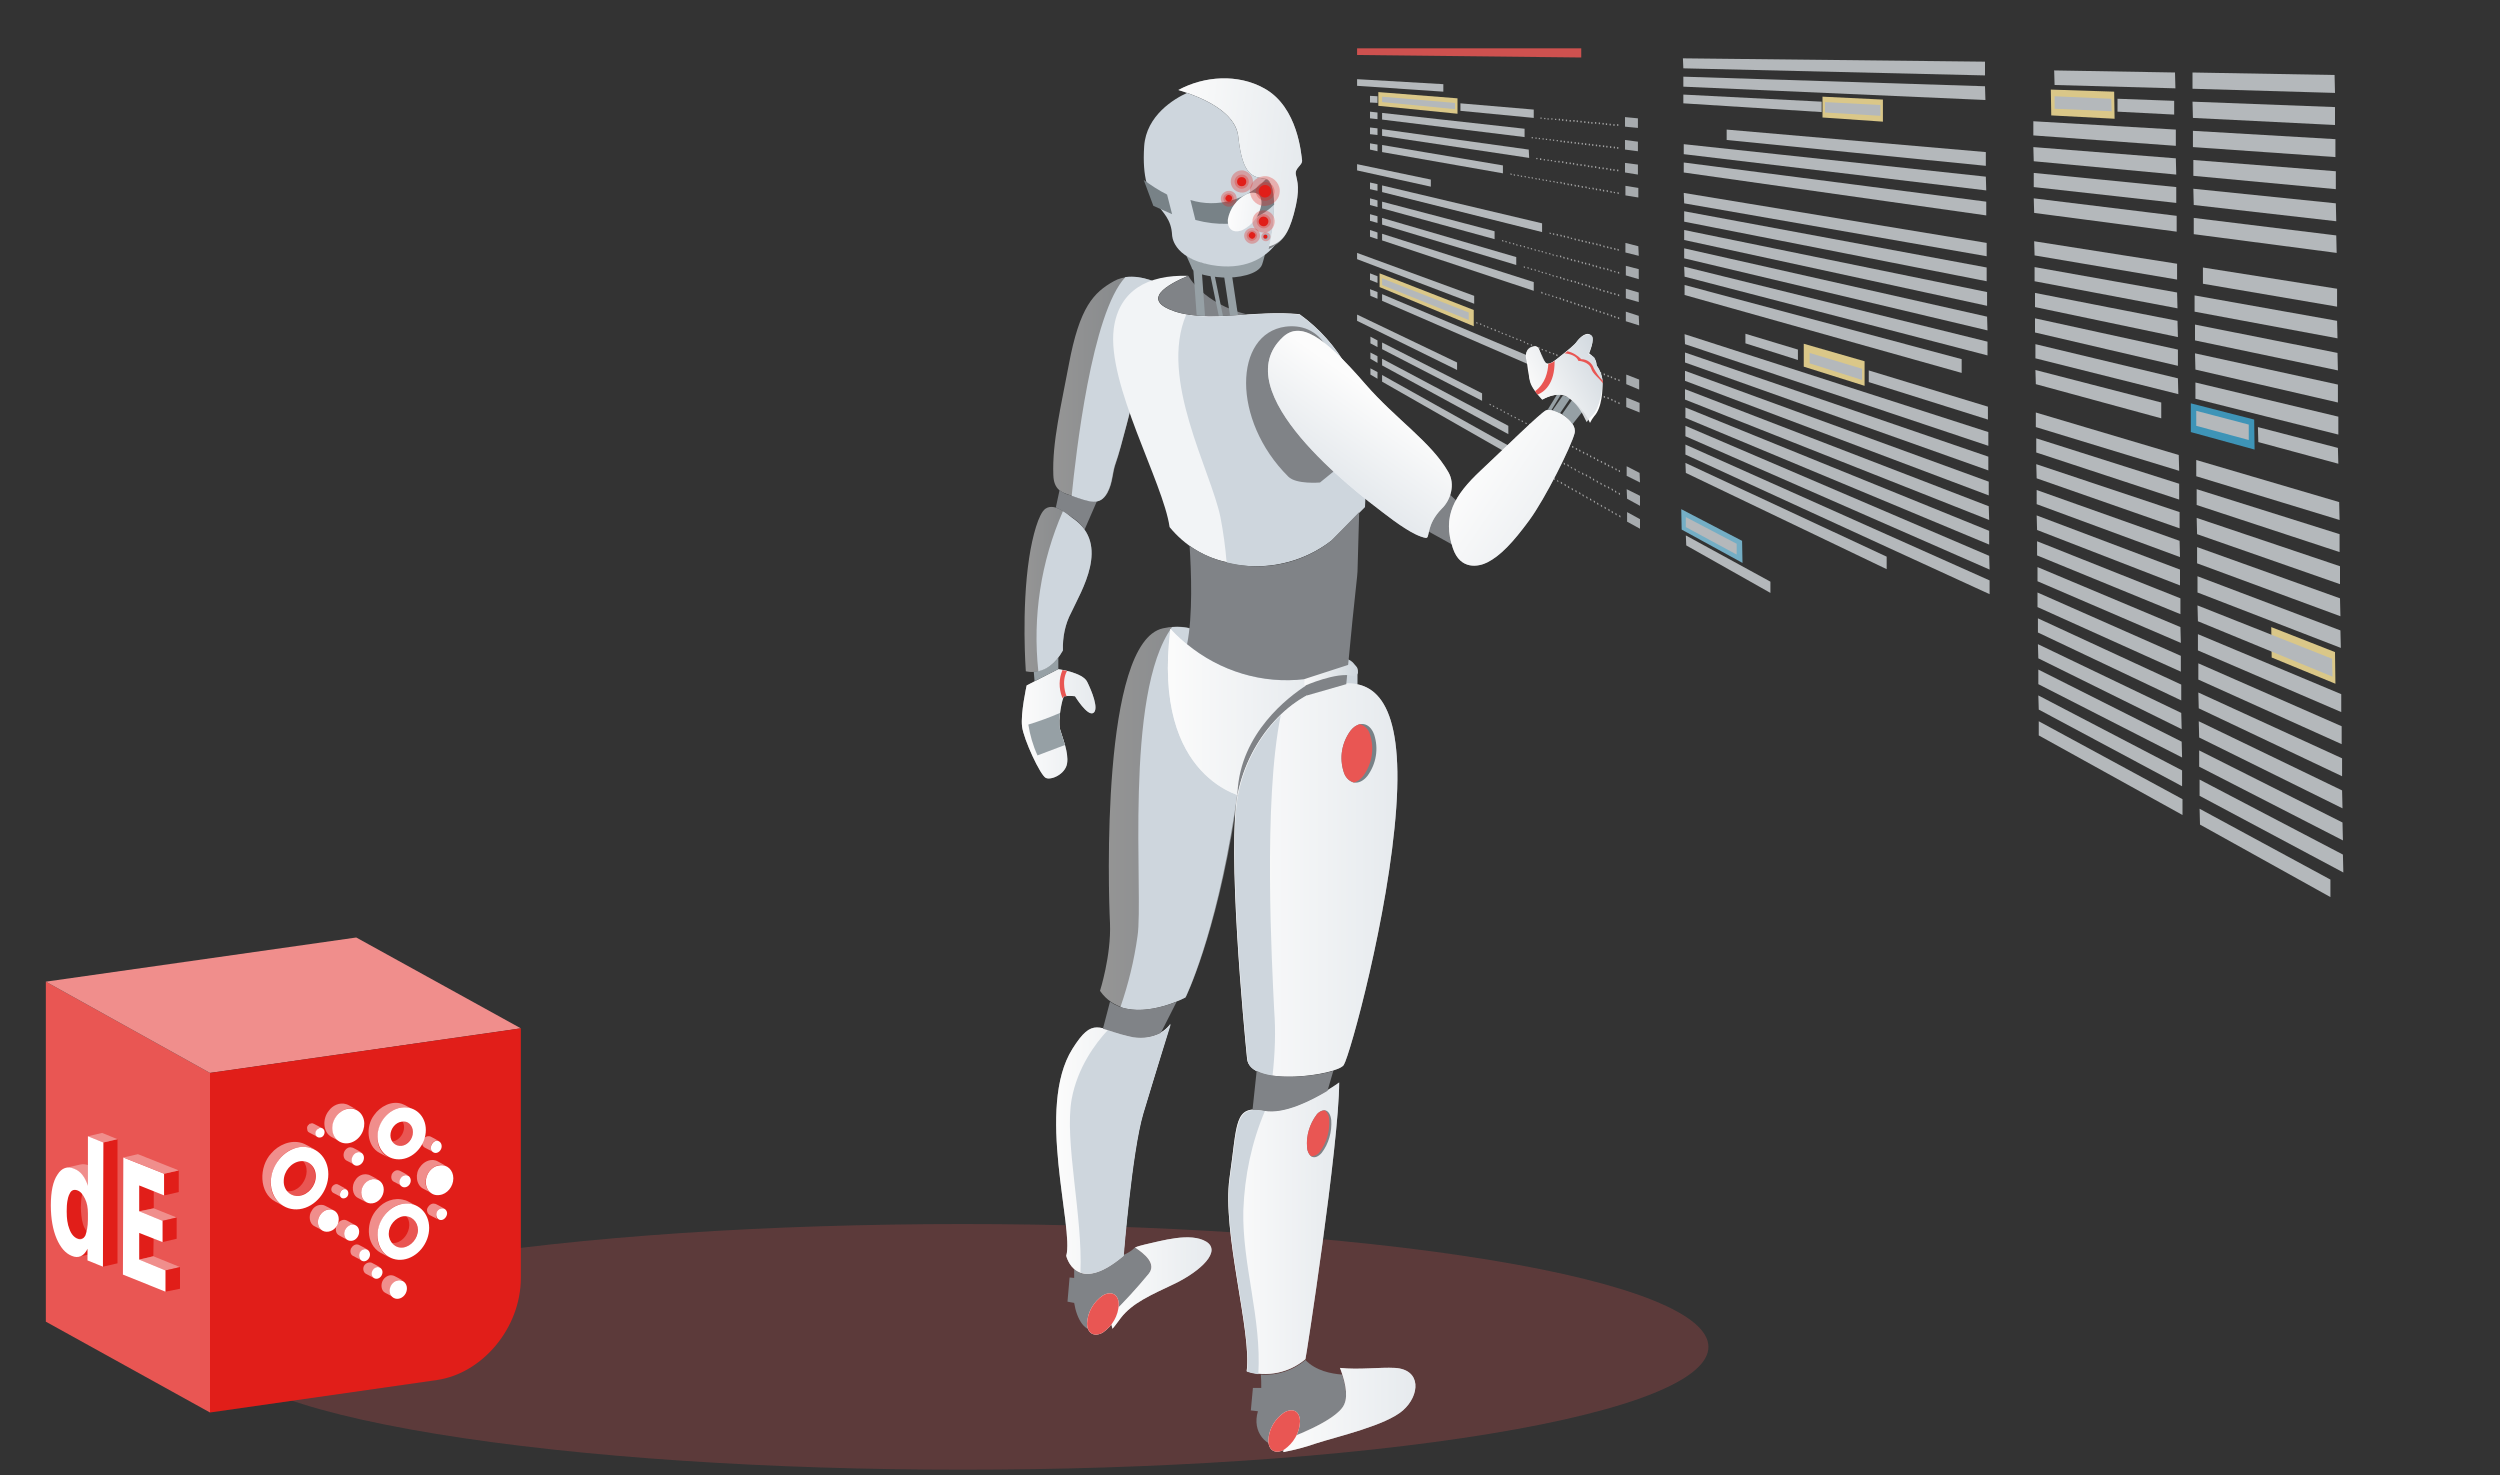 <?xml version="1.0" encoding="utf-8"?>
<!-- Generator: Adobe Illustrator 24.1.3, SVG Export Plug-In . SVG Version: 6.00 Build 0)  -->
<svg version="1.1" id="Layer_1" xmlns="http://www.w3.org/2000/svg" xmlns:xlink="http://www.w3.org/1999/xlink" x="0px" y="0px"
	 viewBox="0 0 600 354" style="enable-background:new 0 0 600 354;" xml:space="preserve">
<rect x="0" y="0" width="600" height="354" fill="#333333" stroke="none"/>
<style type="text/css">
	.st0{fill:none;}
	.st1{opacity:0.85;}
	.st2{fill:#7FC3DE;}
	.st3{fill:#F7E196;}
	.st4{fill:#CACFD2;}
	.st5{fill:#40A5CE;}
	.st6{fill:#E95653;}
	.st7{fill:#BBC0C3;}
	.st8{fill:#B7B7B7;}
	.st9{fill:#CED6DD;}
	.st10{opacity:0.23;fill:#E95653;enable-background:new    ;}
	.st11{opacity:0.5;fill:url(#SVGID_1_);enable-background:new    ;}
	.st12{opacity:0.5;fill:url(#SVGID_2_);enable-background:new    ;}
	.st13{fill:#FFFFFF;}
	.st14{opacity:0.5;fill:url(#SVGID_3_);enable-background:new    ;}
	.st15{fill:#808387;}
	.st16{fill:#96A0A5;}
	.st17{opacity:0.5;fill:url(#SVGID_4_);enable-background:new    ;}
	.st18{opacity:0.5;fill:url(#SVGID_5_);enable-background:new    ;}
	.st19{opacity:0.5;fill:url(#SVGID_6_);enable-background:new    ;}
	.st20{opacity:0.5;fill:url(#SVGID_7_);enable-background:new    ;}
	.st21{opacity:0.5;fill:url(#SVGID_8_);enable-background:new    ;}
	.st22{fill:#F2F4F6;}
	.st23{opacity:0.5;fill:url(#SVGID_9_);enable-background:new    ;}
	.st24{opacity:0.5;fill:url(#SVGID_10_);enable-background:new    ;}
	.st25{fill:#788287;}
	.st26{fill:#2E383B;}
	.st27{opacity:0.5;fill:url(#SVGID_11_);enable-background:new    ;}
	.st28{opacity:0.3;fill:url(#SVGID_12_);enable-background:new    ;}
	.st29{opacity:0.3;fill:#E11E19;enable-background:new    ;}
	.st30{fill:#E11E19;}
	.st31{opacity:0.3;fill:#1ED6FE;enable-background:new    ;}
	.st32{opacity:0.5;fill:url(#SVGID_13_);enable-background:new    ;}
	.st33{opacity:0.5;fill:url(#SVGID_14_);enable-background:new    ;}
	.st34{opacity:0.9;fill:url(#SVGID_15_);enable-background:new    ;}
	.st35{fill:url(#SVGID_16_);}
	.st36{enable-background:new    ;}
	.st37{fill:#F08E8C;}
	.st38{clip-path:url(#SVGID_18_);enable-background:new    ;}
	.st39{fill:#949494;}
</style>
<g>
	<g id="Layer_1-2">
		<rect x="202.2" y="-0.5" class="st0" width="391.4" height="360.5"/>
		<g class="st1">
			<polygon class="st2" points="418.2,135.1 403.6,127.1 403.5,122.2 418.1,129.8 			"/>
			<polygon class="st3" points="447.5,92.6 432.9,88 432.9,82.5 447.5,86.7 			"/>
			<polygon class="st3" points="451.9,29.2 437.4,28.2 437.4,23.2 451.9,23.9 			"/>
			<polygon class="st4" points="476.4,18.1 404,16.4 403.9,14 476.4,14.8 			"/>
			<polygon class="st4" points="476.5,24 404,20.8 404,18.4 476.4,20.7 			"/>
			<polygon class="st4" points="437.2,26.9 404,24.8 404,22.7 437.2,24.4 			"/>
			<polygon class="st4" points="451.3,27.8 438,27 438,24.5 451.3,25.2 			"/>
			<polygon class="st4" points="477.5,136.7 404.5,104.7 404.5,102.2 477.4,133.4 			"/>
			<polygon class="st4" points="477.5,142.6 404.5,109.1 404.5,106.7 477.5,139.3 			"/>
			<polygon class="st4" points="452.8,136.6 404.6,113.5 404.5,111.1 452.8,133.6 			"/>
			<polygon class="st4" points="476.6,39.8 414.4,33.6 414.4,31.1 476.6,36.5 			"/>
			<polygon class="st4" points="476.7,45.7 404.1,37 404.1,34.6 476.6,42.4 			"/>
			<polygon class="st4" points="476.7,51.7 404.1,41.4 404.1,39 476.7,48.4 			"/>
			<polygon class="st4" points="476.8,67.5 404.2,53.2 404.2,50.7 476.8,64.2 			"/>
			<polygon class="st4" points="476.8,61.5 404.2,48.8 404.1,46.3 476.8,58.3 			"/>
			<polygon class="st4" points="476.9,73.4 404.2,57.6 404.2,55.2 476.9,70.1 			"/>
			<polygon class="st4" points="477,85.3 404.3,66.4 404.2,64 477,82 			"/>
			<polygon class="st4" points="477,79.3 404.2,62 404.2,59.6 476.9,76 			"/>
			<polygon class="st4" points="470.8,89.5 404.3,70.8 404.3,68.4 470.8,86.2 			"/>
			<polygon class="st4" points="477.2,107 404.4,82.6 404.3,80.2 477.2,103.7 			"/>
			<polygon class="st4" points="477.1,100.7 448.5,91.7 448.5,88.9 477.1,97.6 			"/>
			<polygon class="st4" points="446.9,91.2 434.3,87.2 434.3,84.7 446.9,88.5 			"/>
			<polygon class="st4" points="431.5,86.4 418.9,82.4 418.9,80.1 431.5,83.9 			"/>
			<polygon class="st4" points="477.2,112.9 404.4,87 404.4,84.6 477.2,109.6 			"/>
			<polygon class="st4" points="477.4,124.8 404.4,95.9 404.4,93.4 477.3,121.5 			"/>
			<polygon class="st4" points="477.3,118.9 404.4,91.4 404.4,89 477.3,115.6 			"/>
			<polygon class="st4" points="477.4,130.7 404.5,100.3 404.5,97.8 477.4,127.4 			"/>
			<polygon class="st4" points="416.8,133.1 404.6,126.5 404.6,124.1 416.8,130.5 			"/>
			<polygon class="st4" points="424.9,142.3 404.7,130.9 404.6,128.5 424.9,139.6 			"/>
			<polygon class="st3" points="507.5,28.5 492.3,27.7 492.2,21.5 507.4,22 			"/>
			<polygon class="st3" points="560.5,164.1 545.2,157.8 545.1,150.5 560.4,156.5 			"/>
			<polygon class="st5" points="541.1,107.9 525.8,103.7 525.8,96.8 541,100.7 			"/>
			<polygon class="st4" points="560.4,22.3 526.2,21.3 526.2,17.4 560.3,18 			"/>
			<polygon class="st4" points="560.4,30 526.3,28.3 526.2,24.4 560.4,25.7 			"/>
			<polygon class="st4" points="560.5,37.7 526.3,35.3 526.3,31.4 560.5,33.4 			"/>
			<polygon class="st4" points="560.6,45.4 526.4,42.2 526.4,38.4 560.6,41.1 			"/>
			<polygon class="st4" points="560.7,53.1 526.5,49.2 526.4,45.3 560.6,48.8 			"/>
			<polygon class="st4" points="560.8,60.7 526.5,56.2 526.5,52.3 560.7,56.5 			"/>
			<polygon class="st4" points="522.1,21.2 493.1,20.4 493,16.9 522,17.4 			"/>
			<polygon class="st4" points="506.8,26.7 493.1,26.1 493.1,23.1 506.7,23.7 			"/>
			<polygon class="st4" points="521.8,27.5 508.2,26.8 508.2,23.7 521.8,24.2 			"/>
			<polygon class="st4" points="522.2,35 488,32.5 488,29.1 522.2,31.1 			"/>
			<polygon class="st4" points="522.3,41.9 488.1,38.7 488,35.3 522.2,38 			"/>
			<polygon class="st4" points="522.3,48.7 488.1,44.9 488.1,41.5 522.3,44.9 			"/>
			<polygon class="st4" points="522.4,55.6 488.2,51.1 488.1,47.6 522.4,51.8 			"/>
			<polygon class="st4" points="560.9,73.6 528.7,68.1 528.7,64.2 560.9,69.3 			"/>
			<polygon class="st4" points="561,81.2 526.7,74.8 526.7,70.9 560.9,77 			"/>
			<polygon class="st4" points="561.1,88.9 526.8,81.7 526.8,77.9 561,84.7 			"/>
			<polygon class="st4" points="561.1,96.6 526.9,88.7 526.8,84.8 561.1,92.3 			"/>
			<polygon class="st4" points="561.2,104.3 526.9,95.7 526.9,91.8 561.2,100 			"/>
			<polygon class="st4" points="539.7,105.6 527.1,102.2 527.1,98.6 539.7,101.9 			"/>
			<polygon class="st4" points="561.2,111.3 542,106.1 541.9,102.5 561.1,107.5 			"/>
			<polygon class="st4" points="522.5,67.1 488.3,61.3 488.2,57.9 522.5,63.3 			"/>
			<polygon class="st4" points="522.6,74 488.3,67.5 488.3,64.1 522.5,70.2 			"/>
			<polygon class="st4" points="522.7,80.9 488.4,73.7 488.4,70.3 522.6,77 			"/>
			<polygon class="st4" points="522.7,87.8 488.4,79.8 488.4,76.4 522.7,83.9 			"/>
			<polygon class="st4" points="522.8,94.6 488.5,86 488.5,82.6 522.7,90.8 			"/>
			<polygon class="st4" points="518.7,100.4 488.6,92.2 488.5,88.8 518.7,96.6 			"/>
			<polygon class="st4" points="561.5,124.8 527.1,114.3 527.1,110.4 561.4,120.5 			"/>
			<polygon class="st4" points="561.5,132.5 527.2,121.2 527.2,117.4 561.5,128.2 			"/>
			<polygon class="st4" points="561.6,140.2 527.3,128.2 527.2,124.3 561.6,135.9 			"/>
			<polygon class="st4" points="561.7,147.9 527.3,135.2 527.3,131.3 561.6,143.6 			"/>
			<polygon class="st4" points="561.8,155.5 527.4,142.2 527.4,138.3 561.7,151.3 			"/>
			<polygon class="st4" points="559.8,162.4 527.5,149.1 527.4,145.3 559.7,158.1 			"/>
			<polygon class="st4" points="523,113 488.6,102.5 488.6,99 522.9,109.2 			"/>
			<polygon class="st4" points="523,119.9 488.7,108.6 488.7,105.2 523,116.1 			"/>
			<polygon class="st4" points="523.1,126.8 488.8,114.8 488.7,111.4 523.1,122.9 			"/>
			<polygon class="st4" points="523.2,133.7 488.8,121 488.8,117.6 523.1,129.8 			"/>
			<polygon class="st4" points="523.2,140.5 488.9,127.2 488.8,123.7 523.2,136.7 			"/>
			<polygon class="st4" points="523.3,147.4 488.9,133.3 488.9,129.9 523.3,143.6 			"/>
			<polygon class="st4" points="561.9,170.9 527.5,156.1 527.5,152.2 561.9,166.6 			"/>
			<polygon class="st4" points="562,178.6 527.6,163.1 527.6,159.2 562,174.3 			"/>
			<polygon class="st4" points="562.1,186.3 527.7,170 527.6,166.2 562.1,182 			"/>
			<polygon class="st4" points="562.2,194 527.8,177 527.7,173.1 562.1,189.7 			"/>
			<polygon class="st4" points="562.3,201.7 527.8,184 527.8,180.1 562.2,197.4 			"/>
			<polygon class="st4" points="562.4,209.4 527.9,191 527.9,187.1 562.3,205.1 			"/>
			<polygon class="st4" points="559.3,215.3 528,197.9 527.9,194.1 559.3,211.1 			"/>
			<polygon class="st4" points="523.4,154.3 489,139.5 489,136.1 523.3,150.5 			"/>
			<polygon class="st4" points="523.4,161.2 489,145.7 489,142.2 523.4,157.4 			"/>
			<polygon class="st4" points="523.5,168.1 489.1,151.8 489.1,148.4 523.5,164.3 			"/>
			<polygon class="st4" points="523.6,175 489.2,158 489.1,154.6 523.5,171.1 			"/>
			<polygon class="st4" points="523.7,181.8 489.2,164.2 489.2,160.7 523.6,178 			"/>
			<polygon class="st4" points="523.7,188.7 489.3,170.3 489.2,166.9 523.7,184.9 			"/>
			<polygon class="st4" points="523.8,195.6 489.3,176.5 489.3,173.1 523.8,191.8 			"/>
			<polygon class="st3" points="349.8,27.3 330.8,25.4 330.8,22.1 349.8,23.6 			"/>
			<polygon class="st3" points="353.7,78.3 331.1,68.9 331.1,65.6 353.7,74.4 			"/>
			<polygon class="st4" points="346.4,22 325.7,20.6 325.7,19 346.4,20.2 			"/>
			<polygon class="st6" points="379.5,13.8 325.7,13.2 325.7,11.6 379.5,11.6 			"/>
			<polygon class="st4" points="349.2,26.2 331.7,24.5 331.7,23.2 349.2,24.7 			"/>
			<polygon class="st7" points="393.1,30.7 390,30.4 390,28.1 393.1,28.4 			"/>
			<polygon class="st4" points="330.6,24.7 328.8,24.6 328.8,23 330.6,23.1 			"/>
			<path class="st8" d="M388.4,30.2l-0.3,0v-0.4l0.3,0V30.2z M387.5,30.2l-0.3,0v-0.4l0.3,0V30.2z M386.6,30.1l-0.3,0v-0.4l0.3,0
				V30.1z M385.7,30l-0.3,0v-0.4l0.3,0V30z M384.9,29.9l-0.3,0v-0.4l0.3,0V29.9z M384,29.8l-0.3,0v-0.4l0.3,0V29.8z M383.1,29.7
				l-0.3,0v-0.4l0.3,0V29.7z M382.2,29.7l-0.3,0v-0.4l0.3,0L382.2,29.7z M381.4,29.6l-0.3,0v-0.4l0.3,0L381.4,29.6z M380.5,29.5
				l-0.3,0v-0.4l0.3,0L380.5,29.5z M379.6,29.4l-0.3,0V29l0.3,0V29.4z M378.7,29.3l-0.3,0v-0.4l0.3,0V29.3z M377.9,29.2l-0.3,0v-0.4
				l0.3,0L377.9,29.2z M377,29.2l-0.3,0v-0.4l0.3,0V29.2z M376.1,29.1l-0.3,0v-0.4l0.3,0V29.1z M375.2,29l-0.3,0v-0.4l0.3,0
				L375.2,29z M374.4,28.9l-0.3,0v-0.4l0.3,0V28.9z M373.5,28.8l-0.3,0v-0.3l0.3,0V28.8z M372.6,28.7l-0.3,0v-0.3l0.3,0V28.7z
				 M371.7,28.7l-0.3,0v-0.3l0.3,0V28.7z M370.9,28.6l-0.3,0v-0.3l0.3,0V28.6z M370,28.5l-0.3,0v-0.3l0.3,0L370,28.5z"/>
			<polygon class="st4" points="365.9,32.9 331.7,28.7 331.7,27.1 365.9,30.9 			"/>
			<polygon class="st7" points="393.1,36.3 390,35.9 390,33.6 393.1,34 			"/>
			<polygon class="st4" points="330.6,28.6 328.8,28.4 328.8,26.8 330.6,27 			"/>
			<path class="st8" d="M388.4,35.7l-0.3,0v-0.4l0.3,0L388.4,35.7z M387.6,35.6l-0.3,0v-0.4l0.3,0V35.6z M386.7,35.5l-0.3,0v-0.4
				l0.3,0L386.7,35.5z M385.8,35.4l-0.3,0V35l0.3,0V35.4z M385,35.3l-0.3,0v-0.4l0.3,0V35.3z M384.1,35.2l-0.3,0v-0.4l0.3,0V35.2z
				 M383.3,35.1l-0.3,0v-0.4l0.3,0V35.1z M382.4,35l-0.3,0v-0.4l0.3,0L382.4,35z M381.6,34.9l-0.3,0v-0.4l0.3,0V34.9z M380.7,34.8
				l-0.3,0v-0.4l0.3,0V34.8z M379.9,34.7l-0.3,0v-0.4l0.3,0V34.7z M379,34.6l-0.3,0v-0.4l0.3,0V34.6z M378.2,34.5l-0.3,0v-0.4l0.3,0
				L378.2,34.5z M377.3,34.4l-0.3,0V34l0.3,0L377.3,34.4z M376.5,34.3l-0.3,0v-0.4l0.3,0V34.3z M375.6,34.2l-0.3,0v-0.4l0.3,0V34.2z
				 M374.8,34.1l-0.3,0v-0.4l0.3,0V34.1z M373.9,33.9l-0.3,0v-0.3l0.3,0V33.9z M373,33.8l-0.3,0v-0.3l0.3,0V33.8z M372.2,33.7
				l-0.3,0v-0.3l0.3,0V33.7z M371.3,33.6l-0.3,0v-0.3l0.3,0V33.6z M370.5,33.5l-0.3,0v-0.3l0.3,0L370.5,33.5z M369.6,33.4l-0.3,0
				v-0.3l0.3,0L369.6,33.4z M368.8,33.3l-0.3,0V33l0.3,0L368.8,33.3z M367.9,33.2l-0.3,0v-0.3l0.3,0V33.2z"/>
			<polygon class="st4" points="367,37.9 331.7,32.6 331.7,31 366.9,35.9 			"/>
			<polygon class="st7" points="393.1,41.9 390,41.4 390,39.1 393.1,39.5 			"/>
			<polygon class="st4" points="330.6,32.4 328.8,32.2 328.8,30.6 330.6,30.8 			"/>
			<path class="st8" d="M388.4,41.1l-0.3,0v-0.4l0.3,0V41.1z M387.5,41l-0.3,0v-0.4l0.3,0V41z M386.7,40.9l-0.3,0v-0.4l0.3,0
				L386.7,40.9z M385.8,40.7l-0.3,0v-0.4l0.3,0V40.7z M384.9,40.6l-0.3,0v-0.4l0.3,0V40.6z M384,40.5l-0.3,0v-0.4l0.3,0V40.5z
				 M383.1,40.3l-0.3,0v-0.4l0.3,0V40.3z M382.2,40.2l-0.3,0v-0.4l0.3,0V40.2z M381.4,40.1l-0.3,0v-0.4l0.3,0L381.4,40.1z
				 M380.5,39.9l-0.3,0v-0.4l0.3,0V39.9z M379.6,39.8l-0.3,0v-0.4l0.3,0L379.6,39.8z M378.7,39.7l-0.3,0v-0.4l0.3,0V39.7z
				 M377.8,39.5l-0.3,0v-0.4l0.3,0L377.8,39.5z M377,39.4l-0.3,0V39l0.3,0L377,39.4z M376.1,39.3l-0.3,0v-0.4l0.3,0V39.3z
				 M375.2,39.1l-0.3,0v-0.4l0.3,0V39.1z M374.3,39l-0.3,0v-0.4l0.3,0L374.3,39z M373.4,38.9l-0.3,0v-0.3l0.3,0L373.4,38.9z
				 M372.5,38.7l-0.3,0v-0.3l0.3,0L372.5,38.7z M371.7,38.6l-0.3,0v-0.3l0.3,0L371.7,38.6z M370.8,38.5l-0.3,0v-0.3l0.3,0V38.5z
				 M369.9,38.4l-0.3,0V38l0.3,0V38.4z M369,38.2l-0.3,0v-0.3l0.3,0L369,38.2z"/>
			<polygon class="st4" points="360.7,41.6 331.7,36.5 331.7,34.8 360.7,39.7 			"/>
			<polygon class="st7" points="393.2,47.4 390.1,46.9 390.1,44.6 393.2,45.1 			"/>
			<polygon class="st4" points="330.6,36.3 328.8,35.9 328.8,34.4 330.6,34.7 			"/>
			<path class="st8" d="M388.5,46.6l-0.3-0.1v-0.4l0.3,0.1L388.5,46.6z M387.6,46.4l-0.3-0.1V46l0.3,0.1V46.4z M386.8,46.3l-0.3-0.1
				v-0.4l0.3,0.1V46.3z M385.9,46.1l-0.3-0.1v-0.4l0.3,0.1V46.1z M385,46l-0.3-0.1v-0.4l0.3,0.1V46z M384.2,45.8l-0.3-0.1v-0.4
				l0.3,0.1V45.8z M383.3,45.7l-0.3-0.1v-0.4l0.3,0.1V45.7z M382.5,45.5l-0.3-0.1v-0.4l0.3,0.1V45.5z M381.6,45.4l-0.3-0.1V45
				l0.3,0.1V45.4z M380.8,45.2l-0.3-0.1v-0.4l0.3,0.1V45.2z M379.9,45.1l-0.3-0.1v-0.4l0.3,0.1V45.1z M379,44.9l-0.3-0.1v-0.4
				l0.3,0.1V44.9z M378.2,44.8l-0.3-0.1v-0.4l0.3,0.1V44.8z M377.3,44.6l-0.3-0.1v-0.4l0.3,0.1V44.6z M376.5,44.5l-0.3-0.1V44
				l0.3,0.1V44.5z M375.6,44.3l-0.3-0.1v-0.4l0.3,0.1V44.3z M374.8,44.1l-0.3-0.1v-0.4l0.3,0.1V44.1z M373.9,44l-0.3-0.1v-0.3
				l0.3,0.1L373.9,44z M373.1,43.8l-0.3-0.1v-0.3l0.3,0.1L373.1,43.8z M372.2,43.7l-0.3-0.1v-0.3l0.3,0.1V43.7z M371.3,43.5
				l-0.3-0.1v-0.3l0.3,0.1V43.5z M370.5,43.4l-0.3-0.1V43l0.3,0.1V43.4z M369.6,43.2l-0.3-0.1v-0.3l0.3,0.1V43.2z M368.8,43.1
				l-0.3-0.1v-0.3l0.3,0.1V43.1z M367.9,42.9l-0.3-0.1v-0.3l0.3,0.1V42.9z M367.1,42.8l-0.3-0.1v-0.3l0.3,0.1V42.8z M366.2,42.6
				l-0.3-0.1v-0.3l0.3,0.1L366.2,42.6z M365.3,42.5l-0.3-0.1v-0.3l0.3,0.1V42.5z M364.5,42.3l-0.3-0.1v-0.3l0.3,0.1L364.5,42.3z
				 M363.6,42.2l-0.3-0.1v-0.3l0.3,0.1L363.6,42.2z M362.8,42l-0.3-0.1v-0.3l0.3,0.1V42z"/>
			<polygon class="st4" points="343.4,44.8 325.7,40.9 325.7,39.4 343.4,43.1 			"/>
			<polygon class="st4" points="370.1,55.7 331.7,46.1 331.7,44.5 370.1,53.6 			"/>
			<polygon class="st7" points="393.3,61.4 390.1,60.6 390.1,58.3 393.2,59.1 			"/>
			<polygon class="st4" points="330.6,45.8 328.8,45.4 328.8,43.8 330.6,44.2 			"/>
			<path class="st8" d="M388.5,60.2l-0.3-0.1v-0.4l0.3,0.1V60.2z M387.7,60l-0.3-0.1v-0.4l0.3,0.1V60z M386.8,59.8l-0.3-0.1v-0.4
				l0.3,0.1V59.8z M386,59.6l-0.3-0.1v-0.4l0.3,0.1V59.6z M385.1,59.4l-0.3-0.1v-0.4l0.3,0.1V59.4z M384.2,59.1l-0.3-0.1v-0.4
				l0.3,0.1V59.1z M383.4,58.9l-0.3-0.1v-0.4l0.3,0.1L383.4,58.9z M382.5,58.7l-0.3-0.1v-0.4l0.3,0.1L382.5,58.7z M381.6,58.5
				l-0.3-0.1v-0.4l0.3,0.1V58.5z M380.8,58.3l-0.3-0.1v-0.4l0.3,0.1L380.8,58.3z M379.9,58.1l-0.3-0.1v-0.4l0.3,0.1L379.9,58.1z
				 M379.1,57.9l-0.3-0.1v-0.4l0.3,0.1L379.1,57.9z M378.2,57.7l-0.3-0.1v-0.4l0.3,0.1L378.2,57.7z M377.3,57.4l-0.3-0.1V57l0.3,0.1
				V57.4z M376.5,57.2l-0.3-0.1v-0.4l0.3,0.1V57.2z M375.6,57l-0.3-0.1v-0.4l0.3,0.1L375.6,57z M374.8,56.8l-0.3-0.1v-0.4l0.3,0.1
				L374.8,56.8z M373.9,56.6l-0.3-0.1v-0.4l0.3,0.1L373.9,56.6z M373,56.4l-0.3-0.1V56L373,56L373,56.4z M372.2,56.2l-0.3-0.1v-0.3
				l0.3,0.1V56.2z"/>
			<polygon class="st4" points="358.7,57.4 331.7,50 331.7,48.4 358.7,55.5 			"/>
			<polygon class="st7" points="393.3,67 390.2,66.1 390.2,63.8 393.3,64.6 			"/>
			<polygon class="st4" points="330.6,49.7 328.8,49.2 328.8,47.6 330.6,48.1 			"/>
			<path class="st8" d="M388.6,65.7l-0.3-0.1v-0.4l0.3,0.1V65.7z M387.7,65.4l-0.3-0.1V65l0.3,0.1L387.7,65.4z M386.8,65.2l-0.3-0.1
				v-0.4l0.3,0.1V65.2z M386,64.9l-0.3-0.1v-0.4l0.3,0.1L386,64.9z M385.1,64.7l-0.3-0.1v-0.4l0.3,0.1L385.1,64.7z M384.2,64.5
				l-0.3-0.1V64l0.3,0.1L384.2,64.5z M383.3,64.2l-0.3-0.1v-0.4l0.3,0.1V64.2z M382.5,64l-0.3-0.1v-0.4l0.3,0.1L382.5,64z
				 M381.6,63.7l-0.3-0.1v-0.4l0.3,0.1V63.7z M380.7,63.5l-0.3-0.1v-0.4l0.3,0.1V63.5z M379.9,63.3l-0.3-0.1v-0.4l0.3,0.1V63.3z
				 M379,63l-0.3-0.1v-0.4l0.3,0.1V63z M378.1,62.8l-0.3-0.1v-0.4l0.3,0.1V62.8z M377.3,62.6l-0.3-0.1v-0.4l0.3,0.1V62.6z
				 M376.4,62.3l-0.3-0.1v-0.4l0.3,0.1V62.3z M375.5,62.1l-0.3-0.1v-0.4l0.3,0.1L375.5,62.1z M374.7,61.8l-0.3-0.1v-0.4l0.3,0.1
				V61.8z M373.8,61.6l-0.3-0.1v-0.3l0.3,0.1V61.6z M372.9,61.4l-0.3-0.1v-0.3l0.3,0.1V61.4z M372.1,61.1l-0.3-0.1v-0.3l0.3,0.1
				V61.1z M371.2,60.9l-0.3-0.1v-0.3l0.3,0.1L371.2,60.9z M370.3,60.6l-0.3-0.1v-0.3l0.3,0.1L370.3,60.6z M369.5,60.4l-0.3-0.1V60
				l0.3,0.1V60.4z M368.6,60.2l-0.3-0.1v-0.3l0.3,0.1L368.6,60.2z M367.7,59.9l-0.3-0.1v-0.3l0.3,0.1V59.9z M366.9,59.7l-0.3-0.1
				v-0.3l0.3,0.1V59.7z M366,59.4l-0.3-0.1V59l0.3,0.1V59.4z M365.1,59.2l-0.3-0.1v-0.3l0.3,0.1V59.2z M364.2,59l-0.3-0.1v-0.3
				l0.3,0.1V59z M363.4,58.7l-0.3-0.1v-0.3l0.3,0.1V58.7z M362.5,58.5l-0.3-0.1v-0.3l0.3,0.1V58.5z M361.6,58.2l-0.3-0.1v-0.3
				l0.3,0.1V58.2z M360.8,58l-0.3-0.1v-0.3l0.3,0.1V58z"/>
			<polygon class="st4" points="363.9,63.6 331.7,53.9 331.7,52.3 363.9,61.7 			"/>
			<polygon class="st7" points="393.3,72.5 390.2,71.6 390.2,69.3 393.3,70.2 			"/>
			<polygon class="st4" points="330.6,53.5 328.8,53 328.8,51.4 330.6,51.9 			"/>
			<path class="st8" d="M388.6,71.1l-0.3-0.1v-0.4l0.3,0.1V71.1z M387.7,70.8l-0.3-0.1v-0.4l0.3,0.1V70.8z M386.8,70.6l-0.3-0.1
				v-0.4l0.3,0.1V70.6z M386,70.3l-0.3-0.1v-0.4l0.3,0.1V70.3z M385.1,70.1l-0.3-0.1v-0.4l0.3,0.1V70.1z M384.2,69.8l-0.3-0.1v-0.4
				l0.3,0.1L384.2,69.8z M383.4,69.5l-0.3-0.1v-0.4l0.3,0.1V69.5z M382.5,69.3l-0.3-0.1v-0.4l0.3,0.1L382.5,69.3z M381.6,69
				l-0.3-0.1v-0.4l0.3,0.1V69z M380.8,68.7l-0.3-0.1v-0.4l0.3,0.1V68.7z M379.9,68.5l-0.3-0.1V68l0.3,0.1V68.5z M379,68.2l-0.3-0.1
				v-0.4l0.3,0.1V68.2z M378.2,67.9l-0.3-0.1v-0.4l0.3,0.1L378.2,67.9z M377.3,67.7l-0.3-0.1v-0.4l0.3,0.1L377.3,67.7z M376.4,67.4
				l-0.3-0.1V67l0.3,0.1L376.4,67.4z M375.5,67.2l-0.3-0.1v-0.4l0.3,0.1V67.2z M374.7,66.9l-0.3-0.1v-0.4l0.3,0.1V66.9z M373.8,66.6
				l-0.3-0.1v-0.3l0.3,0.1V66.6z M372.9,66.4l-0.3-0.1v-0.3l0.3,0.1L372.9,66.4z M372.1,66.1l-0.3-0.1v-0.3l0.3,0.1V66.1z
				 M371.2,65.8l-0.3-0.1v-0.3l0.3,0.1V65.8z M370.3,65.6l-0.3-0.1v-0.3l0.3,0.1L370.3,65.6z M369.5,65.3l-0.3-0.1v-0.3l0.3,0.1
				L369.5,65.3z M368.6,65l-0.3-0.1v-0.3l0.3,0.1L368.6,65z M367.7,64.8l-0.3-0.1v-0.3l0.3,0.1V64.8z M366.9,64.5l-0.3-0.1v-0.3
				l0.3,0.1L366.9,64.5z M366,64.3l-0.3-0.1v-0.3l0.3,0.1V64.3z"/>
			<polygon class="st4" points="368.1,69.8 331.7,57.7 331.7,56.1 368.1,67.7 			"/>
			<polygon class="st7" points="393.4,78.1 390.2,77.1 390.2,74.8 393.3,75.8 			"/>
			<polygon class="st4" points="330.6,57.4 328.8,56.8 328.8,55.2 330.6,55.8 			"/>
			<path class="st8" d="M388.6,76.6l-0.3-0.1v-0.4l0.3,0.1V76.6z M387.7,76.3l-0.3-0.1v-0.4l0.3,0.1V76.3z M386.9,76l-0.3-0.1v-0.4
				l0.3,0.1V76z M386,75.7l-0.3-0.1v-0.4l0.3,0.1V75.7z M385.1,75.4l-0.3-0.1v-0.4l0.3,0.1L385.1,75.4z M384.2,75.1l-0.3-0.1v-0.4
				l0.3,0.1L384.2,75.1z M383.3,74.8l-0.3-0.1v-0.4l0.3,0.1V74.8z M382.5,74.5l-0.3-0.1v-0.4l0.3,0.1V74.5z M381.6,74.2l-0.3-0.1
				v-0.4l0.3,0.1V74.2z M380.7,73.9l-0.3-0.1v-0.4l0.3,0.1L380.7,73.9z M379.8,73.7l-0.3-0.1v-0.4l0.3,0.1V73.7z M379,73.4l-0.3-0.1
				v-0.4L379,73L379,73.4z M378.1,73.1l-0.3-0.1v-0.4l0.3,0.1V73.1z M377.2,72.8l-0.3-0.1v-0.4l0.3,0.1V72.8z M376.3,72.5l-0.3-0.1
				V72l0.3,0.1L376.3,72.5z M375.4,72.2l-0.3-0.1v-0.4l0.3,0.1V72.2z M374.6,71.9l-0.3-0.1v-0.4l0.3,0.1V71.9z M373.7,71.6l-0.3-0.1
				v-0.3l0.3,0.1L373.7,71.6z M372.8,71.3l-0.3-0.1v-0.3l0.3,0.1V71.3z M371.9,71l-0.3-0.1v-0.3l0.3,0.1L371.9,71z M371.1,70.8
				l-0.3-0.1v-0.3l0.3,0.1V70.8z M370.2,70.5l-0.3-0.1V70l0.3,0.1V70.5z"/>
			<polygon class="st4" points="353.8,72.9 325.7,62.2 325.7,60.7 353.8,71 			"/>
			<polygon class="st4" points="352.5,76.8 331.7,68.4 331.7,66.8 352.5,75 			"/>
			<polygon class="st7" points="393.4,93.5 390.3,92.2 390.3,89.9 393.4,91.1 			"/>
			<polygon class="st4" points="330.6,67.9 328.8,67.2 328.8,65.6 330.6,66.3 			"/>
			<path class="st8" d="M388.7,91.5l-0.3-0.1V91l0.3,0.1V91.5z M387.8,91.2l-0.3-0.1v-0.4l0.3,0.1V91.2z M386.9,90.8l-0.3-0.1v-0.4
				l0.3,0.1V90.8z M386.1,90.5l-0.3-0.1V90l0.3,0.1V90.5z M385.2,90.1l-0.3-0.1v-0.4l0.3,0.1L385.2,90.1z M384.3,89.8l-0.3-0.1v-0.4
				l0.3,0.1V89.8z M383.4,89.4l-0.3-0.1v-0.4l0.3,0.1L383.4,89.4z M382.6,89.1l-0.3-0.1v-0.4l0.3,0.1L382.6,89.1z M381.7,88.7
				l-0.3-0.1v-0.4l0.3,0.1V88.7z M380.8,88.3l-0.3-0.1v-0.4l0.3,0.1L380.8,88.3z M380,88l-0.3-0.1v-0.4l0.3,0.1L380,88z M379.1,87.6
				l-0.3-0.1v-0.4l0.3,0.1V87.6z M378.2,87.3l-0.3-0.1v-0.4l0.3,0.1V87.3z M377.3,86.9l-0.3-0.1v-0.4l0.3,0.1L377.3,86.9z
				 M376.5,86.6l-0.3-0.1v-0.4l0.3,0.1V86.6z M375.6,86.2l-0.3-0.1v-0.4l0.3,0.1V86.2z M374.7,85.9l-0.3-0.1v-0.4l0.3,0.1
				L374.7,85.9z M373.8,85.5l-0.3-0.1V85l0.3,0.1L373.8,85.5z M373,85.1l-0.3-0.1v-0.3l0.3,0.1V85.1z M372.1,84.8l-0.3-0.1v-0.3
				l0.3,0.1V84.8z M371.2,84.4l-0.3-0.1V84l0.3,0.1V84.4z M370.3,84.1L370,84v-0.3l0.3,0.1V84.1z M369.5,83.7l-0.3-0.1v-0.3l0.3,0.1
				V83.7z M368.6,83.4l-0.3-0.1v-0.3l0.3,0.1L368.6,83.4z M367.7,83l-0.3-0.1v-0.3l0.3,0.1V83z M366.8,82.7l-0.3-0.1v-0.3l0.3,0.1
				V82.7z M366,82.3l-0.3-0.1v-0.3L366,82L366,82.3z M365.1,81.9l-0.3-0.1v-0.3l0.3,0.1V81.9z M364.2,81.6l-0.3-0.1v-0.3l0.3,0.1
				V81.6z M363.3,81.2l-0.3-0.1v-0.3l0.3,0.1V81.2z M362.5,80.9l-0.3-0.1v-0.3l0.3,0.1V80.9z M361.6,80.5l-0.3-0.1v-0.3l0.3,0.1
				V80.5z M360.7,80.2l-0.3-0.1v-0.3l0.3,0.1V80.2z M359.9,79.8l-0.3-0.1v-0.3l0.3,0.1V79.8z M359,79.5l-0.3-0.1V79l0.3,0.1V79.5z
				 M358.1,79.1l-0.3-0.1v-0.3l0.3,0.1V79.1z M357.2,78.7l-0.3-0.1v-0.3l0.3,0.1V78.7z M356.4,78.4l-0.3-0.1V78l0.3,0.1V78.4z
				 M355.5,78l-0.3-0.1v-0.3l0.3,0.1V78z M354.6,77.7l-0.3-0.1v-0.3l0.3,0.1L354.6,77.7z"/>
			<polygon class="st4" points="373.4,90.3 331.7,72.2 331.7,70.6 373.4,88.2 			"/>
			<polygon class="st7" points="393.5,99 390.3,97.7 390.3,95.4 393.5,96.7 			"/>
			<polygon class="st4" points="330.6,71.7 328.9,71 328.8,69.4 330.6,70.1 			"/>
			<path class="st8" d="M388.7,97l-0.3-0.1v-0.4l0.3,0.1V97z M387.8,96.6l-0.3-0.1v-0.4l0.3,0.1V96.6z M387,96.2l-0.3-0.1v-0.4
				l0.3,0.1V96.2z M386.1,95.8l-0.3-0.1v-0.4l0.3,0.1V95.8z M385.2,95.5l-0.3-0.1V95l0.3,0.1V95.5z M384.3,95.1l-0.3-0.1v-0.4
				l0.3,0.1V95.1z M383.4,94.7l-0.3-0.1v-0.4l0.3,0.1L383.4,94.7z M382.5,94.3l-0.3-0.1v-0.4l0.3,0.1L382.5,94.3z M381.7,93.9
				l-0.3-0.1v-0.4l0.3,0.1V93.9z M380.8,93.5l-0.3-0.1V93l0.3,0.1V93.5z M379.9,93.2l-0.3-0.1v-0.4l0.3,0.1V93.2z M379,92.8
				l-0.3-0.1v-0.4l0.3,0.1L379,92.8z M378.1,92.4l-0.3-0.1v-0.4l0.3,0.1V92.4z M377.2,92l-0.3-0.1v-0.4l0.3,0.1V92z M376.4,91.6
				l-0.3-0.1v-0.4l0.3,0.1V91.6z M375.5,91.2l-0.3-0.1v-0.4l0.3,0.1L375.5,91.2z"/>
			<polygon class="st4" points="349.7,88.8 325.7,77 325.7,75.5 349.7,87 			"/>
			<polygon class="st4" points="355.7,96.2 331.7,83.8 331.7,82.2 355.7,94.4 			"/>
			<polygon class="st7" points="393.6,115.8 390.4,114.2 390.4,111.9 393.5,113.5 			"/>
			<polygon class="st4" points="330.6,83.3 328.9,82.4 328.9,80.8 330.6,81.7 			"/>
			<path class="st8" d="M388.8,113.3l-0.3-0.1v-0.4l0.3,0.1V113.3z M388,112.9l-0.3-0.1v-0.4l0.3,0.1V112.9z M387.1,112.4l-0.3-0.1
				v-0.4l0.3,0.1V112.4z M386.2,112l-0.3-0.1v-0.4l0.3,0.1V112z M385.4,111.6l-0.3-0.1V111l0.3,0.1V111.6z M384.5,111.1l-0.3-0.1
				v-0.4l0.3,0.1V111.1z M383.6,110.7l-0.3-0.1v-0.4l0.3,0.1V110.7z M382.8,110.2l-0.3-0.1v-0.4l0.3,0.1V110.2z M381.9,109.8
				l-0.3-0.1v-0.4l0.3,0.1V109.8z M381.1,109.3l-0.3-0.1v-0.4l0.3,0.1V109.3z M380.2,108.9l-0.3-0.1v-0.4l0.3,0.1V108.9z
				 M379.3,108.4l-0.3-0.1v-0.4l0.3,0.1L379.3,108.4z M378.5,108l-0.3-0.1v-0.4l0.3,0.1V108z M377.6,107.5l-0.3-0.1V107l0.3,0.1
				V107.5z M376.7,107.1l-0.3-0.1v-0.4l0.3,0.1V107.1z M375.9,106.7l-0.3-0.1v-0.4l0.3,0.1V106.7z M375,106.2l-0.3-0.1v-0.4l0.3,0.1
				V106.2z M374.2,105.8l-0.3-0.1v-0.4l0.3,0.1V105.8z M373.3,105.3l-0.3-0.1v-0.3l0.3,0.1V105.3z M372.4,104.9l-0.3-0.1v-0.3
				l0.3,0.1V104.9z M371.6,104.4l-0.3-0.1v-0.3l0.3,0.1V104.4z M370.7,104l-0.3-0.1v-0.3l0.3,0.1L370.7,104z M369.8,103.5l-0.3-0.1
				V103l0.3,0.1V103.5z M369,103.1l-0.3-0.1v-0.3l0.3,0.1L369,103.1z M368.1,102.6l-0.3-0.1v-0.3l0.3,0.1V102.6z M367.3,102.2
				L367,102v-0.3l0.3,0.1V102.2z M366.4,101.8l-0.3-0.1v-0.3l0.3,0.1L366.4,101.8z M365.5,101.3l-0.3-0.1v-0.3l0.3,0.1L365.5,101.3z
				 M364.7,100.9l-0.3-0.1v-0.3l0.3,0.1V100.9z M363.8,100.4l-0.3-0.1v-0.3l0.3,0.1V100.4z M362.9,100l-0.3-0.1v-0.3l0.3,0.1
				L362.9,100z M362.1,99.5l-0.3-0.1v-0.3l0.3,0.1L362.1,99.5z M361.2,99.1l-0.3-0.1v-0.3l0.3,0.1V99.1z M360.4,98.6l-0.3-0.1v-0.3
				l0.3,0.1V98.6z M359.5,98.2l-0.3-0.1v-0.3l0.3,0.1V98.2z M358.6,97.7l-0.3-0.1v-0.3l0.3,0.1V97.7z M357.8,97.3l-0.3-0.1v-0.3
				l0.3,0.1V97.3z"/>
			<polygon class="st4" points="362,104.2 331.7,87.7 331.7,86.1 362,102.2 			"/>
			<polygon class="st7" points="393.6,121.4 390.5,119.7 390.4,117.4 393.6,119 			"/>
			<polygon class="st4" points="330.6,87.1 328.9,86.1 328.9,84.6 330.6,85.5 			"/>
			<path class="st8" d="M388.8,118.8l-0.3-0.2v-0.4l0.3,0.2V118.8z M387.9,118.3l-0.3-0.2v-0.4l0.3,0.2V118.3z M387.1,117.8
				l-0.3-0.2v-0.4l0.3,0.2V117.8z M386.2,117.3l-0.3-0.2v-0.4l0.3,0.2V117.3z M385.3,116.9l-0.3-0.2v-0.4l0.3,0.2V116.9z
				 M384.4,116.4l-0.3-0.2v-0.4l0.3,0.2V116.4z M383.5,115.9l-0.3-0.2v-0.4l0.3,0.2V115.9z M382.6,115.4l-0.3-0.2v-0.4l0.3,0.2
				V115.4z M381.8,114.9l-0.3-0.2v-0.4l0.3,0.2V114.9z M380.9,114.4l-0.3-0.2v-0.4l0.3,0.2V114.4z M380,114l-0.3-0.2v-0.4l0.3,0.2
				V114z M379.1,113.5l-0.3-0.2V113l0.3,0.2V113.5z M378.2,113l-0.3-0.2v-0.4l0.3,0.2V113z M377.3,112.5l-0.3-0.2V112l0.3,0.2
				L377.3,112.5z M376.5,112l-0.3-0.2v-0.4l0.3,0.2L376.5,112z M375.6,111.6l-0.3-0.2V111l0.3,0.2V111.6z M374.7,111.1l-0.3-0.2
				v-0.4l0.3,0.2V111.1z M373.8,110.6l-0.3-0.2v-0.3l0.3,0.2V110.6z M372.9,110.1l-0.3-0.2v-0.3l0.3,0.2V110.1z M372,109.6l-0.3-0.2
				v-0.3l0.3,0.2V109.6z M371.1,109.2l-0.3-0.2v-0.3l0.3,0.2L371.1,109.2z M370.3,108.7l-0.3-0.2v-0.3l0.3,0.2L370.3,108.7z
				 M369.4,108.2l-0.3-0.2v-0.3l0.3,0.2V108.2z M368.5,107.7l-0.3-0.2v-0.3l0.3,0.2V107.7z M367.6,107.2l-0.3-0.2v-0.3l0.3,0.2
				V107.2z M366.7,106.8l-0.3-0.2v-0.3l0.3,0.2V106.8z M365.8,106.3l-0.3-0.2v-0.3l0.3,0.2V106.3z M365,105.8l-0.3-0.2v-0.3l0.3,0.2
				V105.8z M364.1,105.3l-0.3-0.2v-0.3l0.3,0.2V105.3z"/>
			<polygon class="st4" points="364.1,110.1 331.7,91.6 331.7,90 364.1,108.1 			"/>
			<polygon class="st7" points="393.6,126.9 390.5,125.2 390.5,122.9 393.6,124.6 			"/>
			<polygon class="st4" points="330.6,90.9 328.9,89.9 328.9,88.4 330.6,89.3 			"/>
			<path class="st8" d="M388.9,124.2l-0.3-0.2v-0.4l0.3,0.2V124.2z M388,123.7l-0.3-0.2v-0.4l0.3,0.2V123.7z M387.1,123.2l-0.3-0.2
				v-0.4l0.3,0.2V123.2z M386.3,122.7l-0.3-0.2v-0.4l0.3,0.2V122.7z M385.4,122.2l-0.3-0.2v-0.4l0.3,0.2V122.2z M384.5,121.7
				l-0.3-0.2v-0.4l0.3,0.2V121.7z M383.6,121.2l-0.3-0.2v-0.4l0.3,0.2V121.2z M382.8,120.7l-0.3-0.2v-0.4l0.3,0.2L382.8,120.7z
				 M381.9,120.2l-0.3-0.2v-0.4l0.3,0.2L381.9,120.2z M381,119.7l-0.3-0.2v-0.4l0.3,0.2V119.7z M380.1,119.2l-0.3-0.2v-0.4l0.3,0.2
				V119.2z M379.3,118.7l-0.3-0.2v-0.4l0.3,0.2V118.7z M378.4,118.2l-0.3-0.2v-0.4l0.3,0.2L378.4,118.2z M377.5,117.7l-0.3-0.2v-0.4
				l0.3,0.2L377.5,117.7z M376.6,117.2l-0.3-0.2v-0.4l0.3,0.2V117.2z M375.8,116.7l-0.3-0.2v-0.4l0.3,0.2L375.8,116.7z M374.9,116.2
				l-0.3-0.2v-0.4l0.3,0.2L374.9,116.2z M374,115.7l-0.3-0.2v-0.3l0.3,0.2L374,115.7z M373.2,115.2l-0.3-0.2v-0.3l0.3,0.2
				L373.2,115.2z M372.3,114.8l-0.3-0.2v-0.3l0.3,0.2L372.3,114.8z M371.4,114.3l-0.3-0.2v-0.3l0.3,0.2V114.3z M370.5,113.8
				l-0.3-0.2v-0.3l0.3,0.2L370.5,113.8z M369.7,113.3l-0.3-0.2v-0.3l0.3,0.2L369.7,113.3z M368.8,112.8l-0.3-0.2v-0.3l0.3,0.2V112.8
				z M367.9,112.3l-0.3-0.2v-0.3l0.3,0.2L367.9,112.3z M367,111.8l-0.3-0.2v-0.3l0.3,0.2L367,111.8z M366.2,111.3l-0.3-0.2v-0.3
				l0.3,0.2L366.2,111.3z"/>
			<polygon class="st4" points="368.1,28.3 350.5,26.6 350.5,24.8 368.1,26.3 			"/>
		</g>
		<path class="st9" d="M323.1,158.1c-8.3-1.9-32.2-7.4-32.2-7.4C295.5,187.4,307,179,307,179c1.6-5.7,12.1-4,18.8-14.8v-2.6
			C325.8,160,324.7,158.5,323.1,158.1z"/>
		<path class="st10" d="M357.6,302.4c69.9,11.5,69.9,30.2,0,41.7c-69.9,11.5-183.2,11.5-253.1,0c-69.9-11.5-69.9-30.2,0-41.7
			C174.3,290.9,287.7,290.9,357.6,302.4z"/>
		
			<linearGradient id="SVGID_1_" gradientUnits="userSpaceOnUse" x1="252.775" y1="260.594" x2="278.619" y2="260.594" gradientTransform="matrix(1 0 0 -1 0 354)">
			<stop  offset="0" style="stop-color:#F9F9F9"/>
			<stop  offset="1" style="stop-color:#CED6DD"/>
		</linearGradient>
		<path class="st11" d="M278.6,68.2c0,0-6.6-3.4-11.3-0.7c-4.8,2.7-8.2,6.1-10.8,20.1c-1.8,9.7-4,18.5-3.7,26.4
			c0.1,3.5,2,4.2,3.9,4.8c4.8,1.5,7.2,2.8,9.1-0.5c1.4-2.6,1.1-4.7,2.1-7.4C270.1,104.6,278.6,68.2,278.6,68.2z"/>
		
			<linearGradient id="SVGID_2_" gradientUnits="userSpaceOnUse" x1="245.895" y1="212.542" x2="261.984" y2="212.542" gradientTransform="matrix(1 0 0 -1 0 354)">
			<stop  offset="0" style="stop-color:#F9F9F9"/>
			<stop  offset="1" style="stop-color:#CED6DD"/>
		</linearGradient>
		<path class="st12" d="M257.6,124.5c-1.1-0.8-4.4-4-6.7-2.4c-1.6,1.1-3.1,6.5-3.9,11.8c-1.9,12.5-0.8,27.2-0.8,27.2s5.2,1.6,8.9-5
			c-0.1-3.1,0.5-6.3,2-9.1C259.5,141.8,266.5,130.7,257.6,124.5z"/>
		<path class="st13" d="M246.4,164.5c0,0-1.5,6.7-1.1,9.9c0.4,3.1,4.4,11.7,5.7,12.3c1.3,0.6,4.7-0.9,5.1-3.5
			c0.4-2.6-1.1-6.1-1.7-8.2c-0.6-2.1,0.6-7.8,1-7.9c0.9-0.1,1.7-0.1,2.6,0c0,0,3,4.9,4.4,4s-0.4-5.3-1.5-7.5s-6.9-3-6.9-3
			L246.4,164.5z"/>
		
			<linearGradient id="SVGID_3_" gradientUnits="userSpaceOnUse" x1="245.263" y1="180.267" x2="262.832" y2="180.267" gradientTransform="matrix(1 0 0 -1 0 354)">
			<stop  offset="0" style="stop-color:#F9F9F9"/>
			<stop  offset="1" style="stop-color:#CED6DD"/>
		</linearGradient>
		<path class="st14" d="M246.4,164.5c0,0-1.5,6.7-1.1,9.9c0.4,3.1,4.4,11.7,5.7,12.3c1.3,0.6,4.7-0.9,5.1-3.5
			c0.4-2.6-1.1-6.1-1.7-8.2c-0.6-2.1,0.6-7.8,1-7.9c0.9-0.1,1.7-0.1,2.6,0c0,0,3,4.9,4.4,4s-0.4-5.3-1.5-7.5s-6.9-3-6.9-3
			L246.4,164.5z"/>
		<path class="st15" d="M256.7,118.8c-0.9-0.2-1.7-0.6-2.4-1.2l-0.9,4.2c1.5,0.7,2.9,1.6,4.2,2.6c1.1,0.7,2,1.6,2.7,2.7l3-6.9
			C261.8,120.6,259.7,119.8,256.7,118.8z"/>
		<path class="st16" d="M248.1,161.2l0.2,2.3l5.7-2.9v-2.8C252.6,159.7,250.5,161,248.1,161.2z"/>
		<path class="st6" d="M255,160.8c-0.9,2.1-0.9,4.4-0.1,6.5l0.2,0.3c0.1-0.3,0.2-0.5,0.3-0.5c0.2,0,0.4,0,0.6,0l-0.1-0.2
			c0,0-1.3-3.2,0.2-5.9C255.6,161,255.3,160.9,255,160.8z"/>
		<path class="st16" d="M246.8,173.9c0.4,2.5,1.1,5,2.2,7.4l6.6-2.5c-0.4-1.4-0.9-2.7-1.2-3.8c-0.2-1.3-0.2-2.6,0-3.9
			C251.9,172.2,249.4,173.1,246.8,173.9z"/>
		<path class="st9" d="M270.1,66.5c-8.1,8.6-11.9,42.6-12.9,52.5c4.4,1.5,6.7,2.5,8.5-0.7c1.4-2.6,1.1-4.7,2.1-7.4
			c2.3-6.2,10.8-42.6,10.8-42.6S274.3,65.9,270.1,66.5z"/>
		<path class="st9" d="M257.6,124.5c-0.5-0.3-1.4-1.2-2.5-1.8c-5.3,12.1-7.3,25.3-5.9,38.4c1.8-0.4,4-1.6,5.9-5
			c-0.1-3.1,0.5-6.3,2-9.1C259.5,141.8,266.5,130.7,257.6,124.5z"/>
		<path class="st15" d="M272.4,299.4c-0.8,0.8-1.8,1.4-2.8,1.8l0,0.2c-6.4,5.4-9.9,4.8-11.8,3.2c0,0.6,0,1.3,0,2.1l-1.1-0.1
			l-0.5,5.8l1.6,0.3c0.6,3.8,2.6,7.5,5.6,6.3c1.1-0.5,2.2-1.2,3.2-1.9c-0.1-0.7-0.1-1.2,0.1-1.4c3.2-3.1,6.2-6.4,9-9.8
			C277.6,303.3,274.7,300.9,272.4,299.4z"/>
		<path class="st13" d="M289.5,298c-3.8-2.3-10.7-0.2-14.8,0.7c-0.8,0.2-1.6,0.4-2.3,0.7c2.3,1.5,5.2,3.9,3.3,6.3
			c-2.8,3.4-5.8,6.7-9,9.8c-0.4,0.4-0.2,1.7,0.3,3.4c0.7-0.8,1.3-1.7,2-2.6c2.8-3.6,7-5.4,13.1-8.3C288.2,305,293.2,300.3,289.5,298
			z"/>
		<path class="st13" d="M268.5,313.1c-0.1,2.7-1.6,5.2-3.8,6.7c-2.1,1.2-3.8,0.2-3.8-2.2c0.1-2.7,1.6-5.2,3.8-6.7
			C266.8,309.7,268.5,310.7,268.5,313.1z"/>
		<path class="st13" d="M280.9,245.7c0,0-2.7,4.6-10,2.9s-8.6-4.7-13.5,3.1c-8.9,14.1,0.4,43.1-1.5,49.7c0,0,2.2,9.7,13.7,0
			c0,0,2-25,4.7-34.1C277.1,258.1,280.9,245.7,280.9,245.7z"/>
		
			<linearGradient id="SVGID_4_" gradientUnits="userSpaceOnUse" x1="253.471" y1="78.275" x2="280.93" y2="78.275" gradientTransform="matrix(1 0 0 -1 0 354)">
			<stop  offset="0" style="stop-color:#F9F9F9"/>
			<stop  offset="1" style="stop-color:#CED6DD"/>
		</linearGradient>
		<path class="st17" d="M280.9,245.7c0,0-2.7,4.6-10,2.9s-8.6-4.7-13.5,3.1c-8.9,14.1,0.4,43.1-1.5,49.7c0,0,2.2,9.7,13.7,0
			c0,0,2-25,4.7-34.1C277.1,258.1,280.9,245.7,280.9,245.7z"/>
		
			<linearGradient id="SVGID_5_" gradientUnits="userSpaceOnUse" x1="263.953" y1="157.589" x2="297.854" y2="157.589" gradientTransform="matrix(1 0 0 -1 0 354)">
			<stop  offset="0" style="stop-color:#F9F9F9"/>
			<stop  offset="1" style="stop-color:#CED6DD"/>
		</linearGradient>
		<path class="st18" d="M284.6,239.3c0,0-14.2,7.7-20.6-1.5c0,0,2.7-8.4,2.4-16.2c-0.4-7.8-2.2-67.5,12.7-70.8
			c15-3.3,22.1,14.2,17.4,44.1S284.6,239.3,284.6,239.3z"/>
		<path class="st9" d="M270.9,248.7c-2.1-0.5-3.7-1.1-5-1.5c-3,3.2-7.3,9-8.7,16.6c-1.8,10.1,2.7,28.1,2.1,41.6
			c2.1,0.8,5.3,0.3,10.4-4c0,0,2-25,4.7-34.1c2.7-9.1,6.6-21.5,6.6-21.5S278.2,250.3,270.9,248.7z"/>
		<path class="st9" d="M281.3,150.5c-11.7,16-6.8,64.6-8.3,74.2c-0.8,5.8-2.2,11.5-4.1,17c6.9,2.4,15.6-2.3,15.6-2.3
			s7.1-14.4,11.8-44.4C300.9,166.6,294.7,149.4,281.3,150.5z"/>
		<path class="st15" d="M266.4,240.4l-1.7,6.5c1.6,0.4,3.5,1.2,6.2,1.8c2.6,0.7,5.3,0.4,7.7-0.8l3.8-7.5
			C278.8,241.8,271.5,244,266.4,240.4z"/>
		<path class="st13" d="M313.1,163c-20,2.5-32.2-12.1-32.2-12.1c-4.6,36.6,18.1,40.5,18.1,40.5c-1.6-5.7,12.3-13.4,16.8-19.8
			L313.1,163z"/>
		
			<linearGradient id="SVGID_6_" gradientUnits="userSpaceOnUse" x1="280.306" y1="182.888" x2="315.839" y2="182.888" gradientTransform="matrix(1 0 0 -1 0 354)">
			<stop  offset="0" style="stop-color:#F9F9F9"/>
			<stop  offset="1" style="stop-color:#CED6DD"/>
		</linearGradient>
		<path class="st19" d="M313.1,163c-20,2.5-32.2-12.1-32.2-12.1c-4.6,36.6,18.1,40.5,18.1,40.5c-1.6-5.7,12.3-13.4,16.8-19.8
			L313.1,163z"/>
		<path class="st15" d="M315.8,171.6l-2.3-7.1c-4.2,2.7-15.8,11.4-16.5,25.7c0,0.2,0,0.4,0,0.7c0.6,0.2,1.3,0.4,1.9,0.5
			C297.4,185.7,311.3,177.9,315.8,171.6z"/>
		<path class="st15" d="M322.1,329.9c-2.6-0.2-6.3-0.9-8.8-3.5c-2.9,2.5-6.8,3.8-10.7,3.5c0.1,1,0.1,2.1,0.1,3.2h-2l-0.5,5.4
			l1.7,0.2c-1.5,5,2,8.8,6.1,8.5l0.1-1.5c0,0,12.7-4.5,14.5-8.4C323.5,335.2,322.9,332.3,322.1,329.9z"/>
		<path class="st13" d="M321.4,259.8c0,0-10.9,8-18.1,6.7s-6.3,3-8.2,16.1c-1.9,13.1,5.4,37.2,4.1,46.5c4.9,1.5,10.2,0.4,14.1-2.9
			C313.4,326.3,321.4,274.3,321.4,259.8z"/>
		<path class="st13" d="M321.4,164.2c8.4-1.3,15.5,4.1,13.7,29.7c-1.8,25.6-11.1,59.3-12.6,61.7c-1.5,2.4-22.5,5.5-23.2-1.5
			s-4.9-50.8-2.2-63.8S309.6,166.1,321.4,164.2z"/>
		
			<linearGradient id="SVGID_7_" gradientUnits="userSpaceOnUse" x1="294.874" y1="59.134" x2="321.427" y2="59.134" gradientTransform="matrix(1 0 0 -1 0 354)">
			<stop  offset="0" style="stop-color:#F9F9F9"/>
			<stop  offset="1" style="stop-color:#CED6DD"/>
		</linearGradient>
		<path class="st20" d="M321.4,259.8c0,0-10.9,8-18.1,6.7s-6.3,3-8.2,16.1c-1.9,13.1,5.4,37.2,4.1,46.5c4.9,1.5,10.2,0.4,14.1-2.9
			C313.4,326.3,321.4,274.3,321.4,259.8z"/>
		
			<linearGradient id="SVGID_8_" gradientUnits="userSpaceOnUse" x1="296.248" y1="142.781" x2="335.431" y2="142.781" gradientTransform="matrix(1 0 0 -1 0 354)">
			<stop  offset="0" style="stop-color:#F9F9F9"/>
			<stop  offset="1" style="stop-color:#CED6DD"/>
		</linearGradient>
		<path class="st21" d="M321.4,164.2c8.4-1.3,15.5,4.1,13.7,29.7c-1.8,25.6-11.1,59.3-12.6,61.7c-1.5,2.4-22.5,5.5-23.2-1.5
			s-4.9-50.8-2.2-63.8S309.6,166.1,321.4,164.2z"/>
		<path class="st9" d="M303.6,266.6c-0.1,0-0.1,0-0.2,0c-7.1-1.3-6.3,3-8.2,16.1c-1.9,13.1,5.4,37.2,4.1,46.5
			c0.9,0.3,1.8,0.5,2.7,0.6c0.8-13.5-3.9-26.3-3.6-39.3C298.7,282.2,300.4,274.1,303.6,266.6z"/>
		<path class="st9" d="M305.8,242.4c-0.5-10.4-2.7-50.3,1.6-70.8c-5.2,5.1-8.7,11.7-10.2,18.8c-2.7,13,1.5,56.8,2.2,63.8
			c0.2,2.3,2.7,3.5,6,4C306,252.9,306.2,247.6,305.8,242.4z"/>
		<path class="st22" d="M328.4,104.9c-0.9-11.8-6.9-22.6-16.5-29.5c-10.7-1.1-21.9,2.1-30.1-0.7c-8.1-2.8-1.6-6.4,3.3-8.5
			c-9.6-0.3-16.6,3.5-17.8,12.7c-1.7,13.3,11.9,36.9,13.4,47.6c3.6,4.4,8.6,7.5,14.2,8.5c8.6,2,17.7,0,24.6-5.4l8-8
			C327.7,115.8,328.6,108.5,328.4,104.9z"/>
		<path class="st9" d="M319.6,129.7l8-8c0.2-5.9,1.1-13.2,0.8-16.7c-0.9-11.8-6.9-22.6-16.5-29.5c-9.5-1-19.4,1.4-27.2,0
			c-6.6,15.4,5.9,37.4,8.2,48.6c0.7,3.6,1.2,7.3,1.5,11c0.2,0,0.3,0.1,0.5,0.1C303.6,137.1,312.6,135.1,319.6,129.7z"/>
		<path class="st15" d="M281.9,74.7c5,1.7,11.1,1.2,17.5,0.8c-10.8-2.7-14.2-9.3-14.2-9.3C280.2,68.3,273.8,71.9,281.9,74.7z"/>
		<path class="st15" d="M301.6,257l-1,9.4c0.9-0.1,1.9,0,2.8,0.2c4.9,0.9,11.5-2.6,15.2-4.8l1.4-4.8
			C315.4,258.4,305.9,259.3,301.6,257z"/>
		<path class="st13" d="M308.2,345.6l-0.2,2.9c2.7-0.5,5.3-1.2,7.9-2.1c5.3-1.7,16.7-4.3,20.8-7.9s4.5-9.8-1.9-10.2
			c-3.7-0.2-8.7,0.5-13.2,0c1,2.6,2.1,6.4,1,8.8C320.8,341.2,308.2,345.6,308.2,345.6z"/>
		
			<linearGradient id="SVGID_9_" gradientUnits="userSpaceOnUse" x1="266.511" y1="46.043" x2="290.772" y2="46.043" gradientTransform="matrix(1 0 0 -1 0 354)">
			<stop  offset="0" style="stop-color:#F9F9F9"/>
			<stop  offset="1" style="stop-color:#CED6DD"/>
		</linearGradient>
		<path class="st23" d="M289.5,298c-3.8-2.3-10.7-0.2-14.8,0.7c-0.8,0.2-1.6,0.4-2.3,0.7c2.3,1.5,5.2,3.9,3.3,6.3
			c-2.8,3.4-5.8,6.7-9,9.8c-0.4,0.4-0.2,1.7,0.3,3.4c0.7-0.8,1.3-1.7,2-2.6c2.8-3.6,7-5.4,13.1-8.3C288.2,305,293.2,300.3,289.5,298
			z"/>
		
			<linearGradient id="SVGID_10_" gradientUnits="userSpaceOnUse" x1="307.905" y1="15.543" x2="339.641" y2="15.543" gradientTransform="matrix(1 0 0 -1 0 354)">
			<stop  offset="0" style="stop-color:#F9F9F9"/>
			<stop  offset="1" style="stop-color:#CED6DD"/>
		</linearGradient>
		<path class="st24" d="M308.2,345.6l-0.2,2.9c2.7-0.5,5.3-1.2,7.9-2.1c5.3-1.7,16.7-4.3,20.8-7.9s4.5-9.8-1.9-10.2
			c-3.7-0.2-8.7,0.5-13.2,0c1,2.6,2.1,6.4,1,8.8C320.8,341.2,308.2,345.6,308.2,345.6z"/>
		<path class="st15" d="M319.6,129.7c-7,5.5-16,7.5-24.6,5.4c-3.4-0.7-6.6-2.1-9.5-4.1c0.4,6,0.8,16.8-0.6,23.6
			c7.9,6.5,18.1,9.6,28.2,8.4l0.6,3.9l9.4-2.7l1.5-15.4l1.1-10.4l0.1-1.2l0.4-14.3L319.6,129.7z"/>
		<path class="st13" d="M312,341.2c-0.1,2.7-1.6,5.2-3.8,6.7c-2.1,1.2-3.8,0.2-3.8-2.2c0.1-2.7,1.6-5.2,3.8-6.7
			C310.3,337.8,312,338.7,312,341.2z"/>
		<path class="st6" d="M268.5,313.1c-0.1,2.7-1.6,5.2-3.8,6.7c-2.1,1.2-3.8,0.2-3.8-2.2c0.1-2.7,1.6-5.2,3.8-6.7
			C266.8,309.7,268.5,310.7,268.5,313.1z"/>
		<path class="st6" d="M312,341.2c-0.1,2.7-1.6,5.2-3.8,6.7c-2.1,1.2-3.8,0.2-3.8-2.2c0.1-2.7,1.6-5.2,3.8-6.7
			C310.3,337.8,312,338.7,312,341.2z"/>
		<path class="st15" d="M319.5,268.8c0.2,2.8-0.6,5.7-2.3,7.9c-1.6,1.8-3.2,1.2-3.5-1.3c-0.2-2.8,0.6-5.7,2.3-7.9
			C317.6,265.7,319.2,266.3,319.5,268.8z"/>
		<path class="st6" d="M319,268.6c0-0.8-0.4-1.6-1-2.1c-0.8,0-1.6,0.4-2,1c-1.7,2.3-2.6,5.1-2.3,7.9c0,0.8,0.4,1.6,1,2.1
			c0.8,0,1.6-0.4,2-1C318.4,274.3,319.2,271.4,319,268.6z"/>
		<path class="st25" d="M329.8,176.3c1.1,3.4,0.5,7-1.6,9.9c-2,2.5-4.6,2.1-5.7-0.9c-1.1-3.4-0.5-7,1.6-9.9
			C326.1,172.9,328.7,173.3,329.8,176.3z"/>
		<path class="st6" d="M328.8,176.3c-0.3-1.2-1.2-2.1-2.4-2.5c-0.9,0.2-1.7,0.8-2.3,1.6c-2.1,2.9-2.7,6.5-1.6,9.9
			c0.3,1.2,1.2,2.1,2.4,2.5c0.9-0.2,1.7-0.8,2.3-1.6C329.3,183.3,329.9,179.6,328.8,176.3z"/>
		<path class="st16" d="M297.1,75.6l-2.6-17.4c-0.1-0.5-0.6-0.9-1.1-0.8c-0.5,0.1-0.9,0.6-0.8,1.1l0,0l2.6,17.2
			C295.7,75.7,296.4,75.7,297.1,75.6z"/>
		<path class="st16" d="M292.5,75.8c0.3,0,0.7,0,1,0l-4.7-23c-0.1-0.3-0.3-0.4-0.6-0.4c-0.3,0.1-0.4,0.3-0.4,0.6L292.5,75.8z"/>
		<path class="st16" d="M289.2,75.8l-1.9-26.5c0-0.5-0.5-1-1.1-0.9c-0.5,0-1,0.5-0.9,1.1c0,0,0,0,0,0l1.9,26.2
			C287.9,75.8,288.5,75.8,289.2,75.8z"/>
		<path class="st26" d="M302.7,59.3c-0.1,2.4-1.4,4.7-3.5,6c-1.9,1.1-3.5,0.2-3.5-2c0.1-2.4,1.4-4.7,3.5-6
			C301.2,56.1,302.7,57,302.7,59.3z"/>
		<path class="st16" d="M292.3,63.5c-2.7,0-5.3-0.8-7.6-2.2l1.3,2.9c0,0-0.1,1.9,7.4,2.4c3.6,0.2,8.6-0.7,9.5-3.1
			c0.3-0.8,0.9-3.3,0.9-3.3C300.5,62.7,296.4,63.8,292.3,63.5z"/>
		<path class="st13" d="M310.5,51.4c1.7-6.2,0.8-7.9,0.5-9.5s1.6-2.2,1.5-3.4c-0.2-1.2-0.9-12.8-9.1-17.3c-6.3-3.5-14.3-3-20.6,0.4
			c5.7,1.7,13.8,5.2,14.4,11.2c1,9.4,3.5,9.7,6.5,10.1c2.5,0.3,2.5,8.9,0.7,16.3C307.7,58.3,309.2,56.1,310.5,51.4z"/>
		
			<linearGradient id="SVGID_11_" gradientUnits="userSpaceOnUse" x1="257.313" y1="466.166" x2="288.88" y2="466.166" gradientTransform="matrix(0.992 0.123 0.123 -0.992 -31.788 467.975)">
			<stop  offset="0" style="stop-color:#F9F9F9"/>
			<stop  offset="1" style="stop-color:#CED6DD"/>
		</linearGradient>
		<path class="st27" d="M310.5,51.4c1.7-6.2,0.8-7.9,0.5-9.5s1.6-2.2,1.5-3.4c-0.2-1.2-0.9-12.8-9.1-17.3c-6.3-3.5-14.3-3-20.6,0.4
			c5.7,1.7,13.8,5.2,14.4,11.2c1,9.4,3.5,9.7,6.5,10.1c2.5,0.3,2.6,9.3,0.8,16.8C307.8,58.2,309.2,56.1,310.5,51.4z"/>
		<path class="st9" d="M304.5,59.7c1.8-7.5,1.8-16.5-0.8-16.8c-3-0.4-5.5-0.7-6.5-10.1c-0.6-5.3-6.9-8.6-12.3-10.5
			c-3.1,1.4-9.8,5.4-10.3,12.8c-1,15.4,6.3,13.7,6.7,21.3c0,0,0,5.5,9.4,7.2c7.9,1.4,12.8-1.6,15.4-4.9
			C305.6,59.2,305,59.5,304.5,59.7z"/>
		<path class="st25" d="M303.8,43c-4.6,5-11.6,7-18.1,5l1.2,4.8c11.2,2.9,17-1.8,18.9-3.7C305.7,45.7,305.1,43.3,303.8,43z"/>
		<path class="st25" d="M280.1,46.7c-2-1-3.8-2.2-5.6-3.5l2.3,6.2l4.5,2L280.1,46.7z"/>
		<path class="st13" d="M302.7,49.2c-0.5,2.6-2.1,4.8-4.5,6c-2.2,0.9-3.7-0.2-3.5-2.6c0.5-2.6,2.1-4.8,4.5-6
			C301.5,45.6,303,46.8,302.7,49.2z"/>
		
			<linearGradient id="SVGID_12_" gradientUnits="userSpaceOnUse" x1="273.005" y1="454.578" x2="280.499" y2="454.578" gradientTransform="matrix(0.992 0.123 0.123 -0.992 -31.788 467.975)">
			<stop  offset="0" style="stop-color:#F9F9F9"/>
			<stop  offset="1" style="stop-color:#CED6DD"/>
		</linearGradient>
		<path class="st28" d="M302.7,49.2c-0.5,2.6-2.1,4.8-4.5,6c-2.2,0.9-3.7-0.2-3.5-2.6c0.5-2.6,2.1-4.8,4.5-6
			C301.5,45.6,303,46.8,302.7,49.2z"/>
		<path class="st29" d="M307.1,46.3c-0.2,1.9-2,3.3-4,3.1c-1.9-0.2-3.3-2-3.1-4c0.2-1.9,2-3.3,4-3.1C306,42.6,307.4,44.4,307.1,46.3
			z"/>
		<path class="st29" d="M305.9,46.2c-0.2,1.2-1.3,2.1-2.5,2c-1.2-0.2-2.1-1.3-2-2.5c0.2-1.2,1.3-2.1,2.5-2
			C305.1,43.8,306,44.9,305.9,46.2C305.9,46.2,305.9,46.2,305.9,46.2z"/>
		<path class="st30" d="M305.1,46.1c-0.1,0.8-0.9,1.4-1.7,1.3c-0.8-0.1-1.4-0.9-1.3-1.7c0.1-0.8,0.9-1.4,1.7-1.3c0,0,0,0,0,0
			C304.6,44.5,305.2,45.2,305.1,46.1C305.1,46.1,305.1,46.1,305.1,46.1z"/>
		<path class="st29" d="M300.7,43.9c-0.2,1.5-1.5,2.5-3,2.3c-1.5-0.2-2.5-1.5-2.3-3c0.2-1.4,1.5-2.5,3-2.3
			C299.8,41.2,300.9,42.5,300.7,43.9C300.7,43.9,300.7,43.9,300.7,43.9z"/>
		<path class="st29" d="M299.7,43.8c-0.1,0.9-1,1.6-1.9,1.5c-0.9-0.1-1.6-1-1.5-1.9c0.1-0.9,1-1.6,1.9-1.5
			C299.2,42,299.8,42.9,299.7,43.8C299.7,43.8,299.7,43.8,299.7,43.8z"/>
		<circle class="st30" cx="298" cy="43.6" r="1.1"/>
		<path class="st29" d="M305.9,53.5c-0.2,1.5-1.5,2.5-3,2.3s-2.5-1.5-2.3-3s1.5-2.5,3-2.3c0,0,0,0,0,0
			C305.1,50.7,306.1,52,305.9,53.5z"/>
		<path class="st29" d="M305,53.3c-0.1,0.9-1,1.6-1.9,1.5s-1.6-1-1.5-1.9c0.1-0.9,1-1.6,1.9-1.5C304.4,51.6,305.1,52.4,305,53.3
			C305,53.3,305,53.3,305,53.3z"/>
		<path class="st30" d="M304.4,53.3c-0.1,0.6-0.6,1.1-1.3,1c-0.6-0.1-1.1-0.6-1-1.3c0.1-0.6,0.6-1.1,1.3-1c0,0,0,0,0,0
			C304.1,52.1,304.5,52.7,304.4,53.3z"/>
		<path class="st29" d="M296.8,47.9c-0.1,1-1.1,1.8-2.1,1.7c-1-0.1-1.8-1.1-1.7-2.1c0.1-1,1.1-1.8,2.1-1.7
			C296.2,45.9,296.9,46.8,296.8,47.9z"/>
		<path class="st29" d="M296.1,47.8c-0.1,0.7-0.7,1.1-1.4,1.1c-0.7-0.1-1.1-0.7-1.1-1.4c0.1-0.7,0.7-1.1,1.4-1.1
			C295.7,46.5,296.2,47.1,296.1,47.8C296.1,47.8,296.1,47.8,296.1,47.8z"/>
		<path class="st30" d="M295.7,47.7c-0.1,0.4-0.5,0.8-0.9,0.7s-0.8-0.5-0.7-0.9c0.1-0.4,0.5-0.8,0.9-0.7c0,0,0,0,0,0
			C295.5,46.9,295.8,47.3,295.7,47.7z"/>
		<path class="st29" d="M302.4,56.8c-0.1,1-1.1,1.8-2.1,1.7s-1.8-1.1-1.7-2.1c0.1-1,1.1-1.8,2.1-1.7
			C301.8,54.8,302.5,55.7,302.4,56.8z"/>
		<path class="st29" d="M301.7,56.7c-0.1,0.7-0.7,1.1-1.4,1.1c-0.7-0.1-1.1-0.7-1.1-1.4c0.1-0.7,0.7-1.1,1.4-1.1
			C301.3,55.4,301.8,56,301.7,56.7C301.7,56.7,301.7,56.7,301.7,56.7z"/>
		<path class="st30" d="M301.3,56.6c-0.1,0.4-0.5,0.8-0.9,0.7s-0.8-0.5-0.7-0.9c0.1-0.4,0.5-0.8,0.9-0.7c0,0,0,0,0,0
			C301,55.8,301.4,56.2,301.3,56.6C301.3,56.6,301.3,56.6,301.3,56.6z"/>
		<path class="st29" d="M304.9,56.8c0,0.6-0.5,1.1-1.1,1.1s-1.1-0.5-1.1-1.1s0.5-1.1,1.1-1.1l0,0C304.4,55.7,304.9,56.2,304.9,56.8z
			"/>
		<path class="st31" d="M304.5,56.8c0,0.4-0.3,0.7-0.7,0.7s-0.7-0.3-0.7-0.7s0.3-0.7,0.7-0.7l0,0C304.2,56.1,304.5,56.4,304.5,56.8
			C304.5,56.8,304.5,56.8,304.5,56.8z"/>
		<path class="st30" d="M304.2,56.8c0,0.3-0.2,0.5-0.5,0.5c-0.3,0-0.5-0.2-0.5-0.5c0-0.3,0.2-0.5,0.5-0.5c0,0,0,0,0,0
			C304,56.3,304.2,56.5,304.2,56.8C304.2,56.8,304.2,56.8,304.2,56.8z"/>
		<path class="st15" d="M308.5,78.4c-12.4,1.7-13,22.4,0.7,36c1.9,1.9,7.6,1.4,7.6,1.4l3.2-2.6C324.8,82.4,315.7,77.5,308.5,78.4z"
			/>
		<path class="st15" d="M350.7,127.1c1.2-0.9,2.6-1.6,3.9-2.2l-7.8-7.3c-0.4,0.6-2.6,1.5-3.6,2.4c-2.4,2.5-1.7,5.2-2.8,6.2l10.3,5.7
			C350.7,130.5,348.6,128.5,350.7,127.1z"/>
		<path class="st13" d="M356.9,135c-2,1-6.4,1.9-8.2-3.4c-2.6-7.7,0.3-12.7,6.7-18.7s14-13.5,15.6-14.4c1.6-0.9,7.7,2.4,6.9,5.5
			s-7,15.6-10.9,20.9S360.1,133.4,356.9,135z"/>
		<path class="st16" d="M375.1,94.9l-2.5,3.6c0.6,0.2,1.2,0.4,1.8,0.7l2.5-3.7C376.3,95.3,375.7,95.1,375.1,94.9z"/>
		<path class="st16" d="M373.8,94.5l-2.4,3.9c0.3-0.1,0.4-0.1,0.9,0.1l2.3-3.8C374.4,94.6,374.1,94.5,373.8,94.5z"/>
		<path class="st16" d="M377.4,101.8l3.1-3.9c-0.8-0.9-1.9-1.7-3-2.2l-2.6,3.7C375.9,100.1,376.8,100.9,377.4,101.8z"/>
		<path class="st13" d="M307.9,80.9c4.1-3.8,9.6-0.5,19.8,11.3c7.3,8.4,15.8,13.9,19.9,21.1c1.7,2.9,0.6,6.7-1.6,8.8
			c-3.9,4-2.7,7.1-3.8,7c-2.9-0.5-7.3-3.8-10.3-6.1C325.3,118,293.8,94,307.9,80.9z"/>
		
			<linearGradient id="SVGID_13_" gradientUnits="userSpaceOnUse" x1="-690.701" y1="36.15" x2="-711.716" y2="11.11" gradientTransform="matrix(-0.963 0.27 -0.27 -0.963 -301.033 332.596)">
			<stop  offset="0" style="stop-color:#F9F9F9"/>
			<stop  offset="1" style="stop-color:#CED6DD"/>
		</linearGradient>
		<path class="st32" d="M356.9,135c-2,1-6.4,1.9-8.2-3.4c-2.6-7.7,0.3-12.7,6.7-18.7s14-13.5,15.6-14.4c1.6-0.9,7.7,2.4,6.9,5.5
			s-7,15.6-10.9,20.9S360.1,133.4,356.9,135z"/>
		
			<linearGradient id="SVGID_14_" gradientUnits="userSpaceOnUse" x1="-672.602" y1="56.925" x2="-656.505" y2="43.96" gradientTransform="matrix(-0.963 0.27 -0.27 -0.963 -301.033 332.596)">
			<stop  offset="0" style="stop-color:#F9F9F9"/>
			<stop  offset="1" style="stop-color:#CED6DD"/>
		</linearGradient>
		<path class="st33" d="M307.9,80.9c4.1-3.8,9.6-0.5,19.8,11.3c7.3,8.4,15.8,13.9,19.9,21.1c1.7,2.9,0.6,6.7-1.6,8.8
			c-3.9,4-2.7,7.1-3.8,7c-2.9-0.5-7.3-3.8-10.3-6.1C325.3,118,293.8,94,307.9,80.9z"/>
		<path class="st13" d="M381.4,84.8c0,0,1.4-3.3,0.6-4.2c-1.2-1.3-2.9,0.5-3.5,1.3c-0.5,0.8-2.1,2.1-4.9,4.3s-2.9,0.4-3.5-0.3
			c-0.5-0.7-0.4-3.6-2.4-2.6c-2,1-1.5,2.5-1.3,3.4c0.2,0.9,0.3,2.9,0.9,4.9c0.4,1.5,1.9,3.2,2.9,4.3c1.4-0.8,4.4-2,6.4-0.4
			c2.2,1.5,3.9,3.6,5,6c0.3-0.6,0.6-1.1,1-1.6c1.9-2,2.1-6.5,2-8.5c-0.1-1.3-0.6-2.6-1.4-3.7c0-0.4-0.1-0.8-0.2-1.1
			C382.7,86,382.1,85.3,381.4,84.8z"/>
		
			<linearGradient id="SVGID_15_" gradientUnits="userSpaceOnUse" x1="190.08" y1="-50.086" x2="208.401" y2="-50.086" gradientTransform="matrix(0.888 -0.461 -0.461 -0.888 177.096 138.319)">
			<stop  offset="0" style="stop-color:#F9F9F9"/>
			<stop  offset="1" style="stop-color:#CED6DD"/>
		</linearGradient>
		<path class="st34" d="M381.2,85c0,0,1.8-3.8,0.7-4.5c-1.2-0.8-2.8,0.6-3.4,1.4c-0.5,0.8-2.1,2.1-4.9,4.3c-2.8,2.2-2.2,1.3-2.8,0.6
			s-1.4-4.4-3.4-3.5c-2,1-0.7,3.4-0.5,4.3c0.2,0.9-0.2,2,0.3,4c0.4,1.5,1.9,3.2,2.9,4.3c1.4-0.8,4.4-2,6.4-0.4
			c2.1,1.6,2.9,2.9,4.3,5.8c0.4-0.6,0.8-1.1,1.4-1.6c1.9-2,2.4-6.4,2.4-8.3c-0.1-1.3-0.6-2.6-1.4-3.7c0,0-0.2-0.8-0.4-1.6
			C382.7,85.5,381.2,85,381.2,85z"/>
		<path class="st6" d="M371.6,87.3c-0.1,1.9-0.7,4.8-3.2,6.6c0.2,0.3,0.4,0.5,0.6,0.8c1.4-0.5,4.2-2.4,4.1-8.1
			C372.7,87,372.2,87.2,371.6,87.3z"/>
		<path class="st6" d="M384.7,91.4c-0.9-0.9-1.6-1.9-2.2-3c-0.4-1.3-1.6-2.2-3-2.2c-0.9-0.9-2-1.6-3.3-1.9c-0.2,0.2-0.4,0.3-0.7,0.5
			c1.2,0.1,2.9,0.6,3.3,1.8c0,0,2.5,0.1,3.1,1.9c0.4,1.3,1.8,2.1,2.8,3.5c0-0.2,0-0.3,0-0.4C384.7,91.5,384.7,91.4,384.7,91.4z"/>
		
			<linearGradient id="SVGID_16_" gradientUnits="userSpaceOnUse" x1="312.964" y1="192" x2="325.847" y2="192" gradientTransform="matrix(1 0 0 -1 0 354)">
			<stop  offset="0" style="stop-color:#F9F9F9"/>
			<stop  offset="1" style="stop-color:#CED6DD"/>
		</linearGradient>
		<path class="st35" d="M313.1,164.6c0,0,7.7-3.4,11.5-2.4c0.5,0.2,1.1-0.1,1.3-0.7c0-0.1,0-0.2,0-0.3V161c0-0.9-0.7-1.6-1.6-1.6
			c-0.2,0-0.3,0-0.5,0.1L313,163L313.1,164.6z"/>
	</g>
</g>
<g>
	<g>
		<g>
			<g>
				<g>
					<g>
						<g>
							<g>
								<g class="st36">
									<g>
										<polygon class="st6" points="50.4,257.5 50.4,339 11,317.2 11,235.6 										"/>
									</g>
									<g>
										<polygon class="st37" points="125,246.8 50.4,257.5 11,235.6 85.5,225 										"/>
									</g>
									<g>
										<path class="st30" d="M125,246.8v59.9c0,12-9.2,22.9-20.1,24.5L50.4,339v-81.5L125,246.8z"/>
									</g>
								</g>
							</g>
						</g>
					</g>
				</g>
			</g>
		</g>
	</g>
	<g>
		<g class="st36">
			<path class="st37" d="M80,269.6c0.5-2.5,3.4-4.5,5.8-3.2c-0.5-0.2-2.2-1.3-2.7-1.4c-1.6-0.5-3.3,0.3-4.2,1.6
				c-1.5,1.8-1.5,5.1,0.7,6.3c0,0,2.1,1.1,2.1,1.1C80.2,273.3,79.4,271.3,80,269.6z"/>
			<g>
				
					<ellipse transform="matrix(0.478 -0.878 0.878 0.478 -193.658 214.573)" class="st13" cx="83.7" cy="270.2" rx="4.3" ry="3.7"/>
			</g>
		</g>
		<g class="st36">
			<path class="st37" d="M82.7,295.6c0.2-1.1,1.6-2.1,2.7-1.5c-0.3-0.1-2.2-1.3-2.5-1.3c-0.7-0.2-1.5,0.3-1.9,0.9
				c-0.5,0.7-0.6,2,0.1,2.6c0.2,0.2,2.2,1.2,2.4,1.4C82.8,297.3,82.4,296.4,82.7,295.6z"/>
			<g>
				<path class="st13" d="M84.4,293.9c1-0.1,1.8,0.6,1.8,1.7c0,1.1-0.8,2.1-1.8,2.2c-1,0.1-1.8-0.6-1.8-1.7
					C82.6,295.1,83.4,294.1,84.4,293.9z"/>
			</g>
		</g>
		<g class="st36">
			<path class="st37" d="M76.4,292.6c0.3-1.6,2.2-2.9,3.7-2.1c-0.4-0.2-2.2-1.3-2.6-1.3c-1.1-0.2-2.2,0.4-2.7,1.4
				c-0.8,1.1-0.6,3.1,0.7,3.7c0,0,2.1,1.1,2.1,1.1C76.5,295,76.1,293.7,76.4,292.6z"/>
			<g>
				<path class="st13" d="M78.8,290.3c1.4-0.2,2.5,0.8,2.5,2.3c0,1.5-1.1,2.8-2.5,3c-1.4,0.2-2.5-0.8-2.5-2.3
					C76.3,291.9,77.4,290.5,78.8,290.3z"/>
			</g>
		</g>
		<g class="st36">
			<path class="st6" d="M75.4,283.9c0.7-1.7,0.1-4.1-1.5-4.9c0,0-2.1-1.1-2.1-1.1c4.2,2.4,0.3,9.8-4.1,7.6c0,0,0,0,0,0l0,0
				c0,0,0,0,0,0c0.5,0.3,2.2,1.3,2.8,1.4C72.6,287.4,74.7,285.8,75.4,283.9z"/>
			<path class="st37" d="M74.1,275.4c0.5,0.1,1,0.3,1.5,0.5l0,0c0,0,0,0,0,0c-0.8-0.4-2.4-1.4-3.2-1.6c-2.7-0.8-5.6,0.5-7.3,2.5
				c-3,3.2-3,9.5,1,11.6c0,0,2.1,1.1,2.1,1.1C61.3,285.7,66.5,273.8,74.1,275.4z"/>
			<g>
				<path class="st13" d="M71.9,275.3c3.8-0.5,6.9,2.4,6.9,6.5c0,4.1-3.1,7.9-6.9,8.4c-3.8,0.5-6.9-2.4-6.9-6.5
					C65,279.7,68.1,275.9,71.9,275.3z M71.9,287c2.1-0.3,3.9-2.4,3.9-4.7c0-2.3-1.7-3.9-3.8-3.6c-2.1,0.3-3.9,2.4-3.9,4.7
					C68,285.6,69.7,287.3,71.9,287"/>
			</g>
		</g>
		<g class="st36">
			<path class="st37" d="M104.8,291c0.3-0.8,1.2-1.3,1.9-0.9c-0.2-0.1-2.2-1.3-2.4-1.2c-0.7-0.2-1.4,0.4-1.7,1
				c-0.3,0.6,0,1.4,0.5,1.7c0,0,2.1,1.1,2.1,1.1C104.7,292.5,104.5,291.6,104.8,291z"/>
			<g>
				<path class="st13" d="M106,290c0.7-0.1,1.3,0.5,1.3,1.2s-0.6,1.5-1.3,1.6c-0.7,0.1-1.3-0.5-1.3-1.3S105.3,290.1,106,290z"/>
			</g>
		</g>
		<g class="st36">
			<path class="st37" d="M93.7,309.1c0.3-1.3,1.8-2.4,3.1-1.7c-0.4-0.2-2.2-1.3-2.6-1.3c-0.8-0.2-1.7,0.3-2.2,1
				c-0.7,1-0.6,2.7,0.5,3.2c0,0,2.1,1.1,2.1,1.1C93.9,311,93.5,310,93.7,309.1z"/>
			<g>
				
					<ellipse transform="matrix(0.478 -0.878 0.878 0.478 -221.806 245.619)" class="st13" cx="95.7" cy="309.4" rx="2.3" ry="2"/>
			</g>
		</g>
		<g class="st36">
			<path class="st37" d="M91.3,304.2C91.3,304.2,91.3,304.2,91.3,304.2c-0.1-0.1-2.3-1.3-2.3-1.2c-0.6-0.1-1.2,0.2-1.5,0.6
				c-0.5,0.6-0.4,1.7,0.3,2.1c0,0,2.1,1.1,2.1,1.1c-0.5-0.3-0.8-1.1-0.5-1.7C89.6,304.4,90.5,303.8,91.3,304.2L91.3,304.2z"/>
			<g>
				<path class="st13" d="M90.5,304.1c0.7-0.1,1.3,0.5,1.3,1.2c0,0.8-0.6,1.5-1.3,1.6c-0.7,0.1-1.3-0.5-1.3-1.2
					C89.2,304.9,89.8,304.2,90.5,304.1z"/>
			</g>
		</g>
		<g class="st36">
			<path class="st6" d="M100,296.6c0.6-1.6,0.1-3.7-1.3-4.4c0,0-2.1-1.1-2.1-1.1c3.8,2.2,0.3,8.8-3.7,6.9c0.5,0.2,2.2,1.3,2.7,1.4
				C97.5,299.8,99.4,298.4,100,296.6z"/>
			<path class="st37" d="M98.8,289c0.5,0.1,0.9,0.3,1.3,0.5l0,0c0,0,0,0,0,0c-0.7-0.3-2.3-1.4-3.1-1.5c-2.3-0.7-4.9,0.3-6.4,2.1
				c-2.8,2.9-3,8.5,0.8,10.6c0,0,2.1,1.1,2.1,1.1C87.3,298.3,91.9,287.5,98.8,289z"/>
			<g>
				<path class="st13" d="M96.8,288.9c3.4-0.5,6.2,2.1,6.2,5.8c0,3.7-2.8,7.1-6.2,7.6c-3.4,0.5-6.2-2.1-6.2-5.9
					C90.6,292.8,93.4,289.4,96.8,288.9z M96.8,299.4c1.9-0.3,3.5-2.2,3.5-4.2s-1.5-3.5-3.5-3.3c-1.9,0.3-3.5,2.2-3.5,4.2
					S94.9,299.7,96.8,299.4"/>
			</g>
		</g>
		<g class="st36">
			<path class="st37" d="M102.3,282.7c0.4-2.1,2.9-3.9,4.9-2.8c-0.5-0.2-2.2-1.3-2.7-1.4c-1.4-0.4-2.9,0.4-3.7,1.6
				c-1.2,1.5-1,4.3,0.8,5.2c0,0,2.1,1.1,2.1,1.1C102.5,285.9,101.8,284.2,102.3,282.7z"/>
			<g>
				<path class="st13" d="M105.5,279.7c1.8-0.3,3.3,1.1,3.3,3.1c0,2-1.5,3.8-3.3,4c-1.8,0.3-3.3-1.1-3.3-3.1
					S103.6,279.9,105.5,279.7z"/>
			</g>
		</g>
		<g class="st36">
			<path class="st37" d="M105.4,273.9C105.4,273.9,105.4,273.9,105.4,273.9c-0.1-0.1-2.3-1.3-2.3-1.2c-0.6-0.1-1.2,0.2-1.5,0.6
				c-0.5,0.6-0.4,1.7,0.3,2.1c0,0,2.1,1.1,2.1,1.1C102.6,275.7,103.9,273.1,105.4,273.9L105.4,273.9z"/>
			<g>
				<path class="st13" d="M104.7,273.8c0.7-0.1,1.3,0.5,1.3,1.3s-0.6,1.5-1.3,1.6c-0.7,0.1-1.3-0.5-1.3-1.2S104,273.9,104.7,273.8z"
					/>
			</g>
		</g>
		<g class="st36">
			<path class="st6" d="M98.9,272.8c0.5-1.2,0.1-2.9-1.1-3.4c0,0-2.1-1.1-2.1-1.1c3,1.7,0.2,6.9-2.9,5.4c0.5,0.2,2.2,1.3,2.7,1.4
				C97,275.2,98.4,274.1,98.9,272.8z"/>
			<path class="st37" d="M98.2,265.9c0.4,0.1,0.8,0.3,1.2,0.5l0,0c0,0,0,0,0,0c-0.7-0.3-2.3-1.3-3-1.5c-2.5-0.8-5.2,0.7-6.6,2.7
				c-2.1,2.7-1.8,7.5,1.3,9.1c0,0,2.1,1.1,2.1,1.1C87.6,274.5,91.9,264.5,98.2,265.9z"/>
			<g>
				<path class="st13" d="M96.4,265.8c3.2-0.4,5.8,2,5.8,5.4c0,3.4-2.6,6.6-5.8,7c-3.2,0.4-5.8-2-5.8-5.4
					C90.6,269.4,93.2,266.2,96.4,265.8z M96.4,275c1.5-0.2,2.7-1.7,2.7-3.3c0-1.6-1.2-2.8-2.7-2.5c-1.5,0.2-2.7,1.7-2.7,3.3
					C93.7,274,94.9,275.2,96.4,275"/>
			</g>
		</g>
		<g class="st36">
			<path class="st37" d="M84.6,277.7c0.3-0.9,1.3-1.5,2.2-1.1c-0.2-0.1-2.2-1.3-2.4-1.2c-0.6-0.2-1.3,0.2-1.6,0.7
				c-0.5,0.7-0.5,1.9,0.3,2.4c0,0,2.1,1.1,2.1,1.1C84.5,279.3,84.3,278.3,84.6,277.7z"/>
			<g>
				
					<ellipse transform="matrix(0.478 -0.878 0.878 0.478 -199.404 220.716)" class="st13" cx="86" cy="278.1" rx="1.7" ry="1.4"/>
			</g>
		</g>
		<g class="st36">
			<path class="st37" d="M81.7,286.1c0.2-0.6,0.9-1,1.5-0.7c-0.1,0-2.3-1.3-2.3-1.2c-0.5-0.1-1.1,0.3-1.3,0.8
				c-0.2,0.5-0.1,1,0.4,1.3l2.1,1.1C81.7,287.2,81.5,286.6,81.7,286.1z"/>
			<g>
				<path class="st13" d="M82.6,285.4c0.6-0.1,1,0.4,1,1c0,0.6-0.4,1.1-1,1.2c-0.6,0.1-1-0.3-1-0.9C81.6,286,82.1,285.4,82.6,285.4z
					"/>
			</g>
		</g>
		<g class="st36">
			<path class="st37" d="M86.8,285.5c0.4-1.7,2.4-3.2,4.1-2.3c-0.4-0.2-2.2-1.3-2.6-1.3c-1.2-0.3-2.4,0.3-3,1.3
				c-1,1.3-0.8,3.6,0.6,4.3c0,0,2.1,1.1,2.1,1.1C87,288.1,86.4,286.7,86.8,285.5z"/>
			<g>
				<path class="st13" d="M89.4,283c1.5-0.2,2.7,0.9,2.7,2.5c0,1.6-1.2,3.1-2.7,3.3c-1.5,0.2-2.7-0.9-2.7-2.6
					C86.7,284.7,87.9,283.2,89.4,283z"/>
			</g>
		</g>
		<g class="st36">
			<path class="st37" d="M77.4,270.8C77.4,270.8,77.4,270.8,77.4,270.8l-2.1-1.1c0,0,0,0,0,0c-0.1,0-0.1,0-0.2-0.1c0,0,0,0,0,0
				c-0.1,0-0.2,0-0.3,0c-0.1,0-0.2,0-0.3,0.1c0,0-0.1,0-0.1,0c0,0,0,0,0,0c0,0,0,0-0.1,0c0,0-0.1,0.1-0.1,0.1c0,0-0.1,0.1-0.1,0.1
				c0,0,0,0,0,0c0,0,0,0,0,0c0,0,0,0.1-0.1,0.1c0,0-0.1,0.1-0.1,0.1c0,0.1-0.1,0.1-0.1,0.2c0,0,0,0,0,0c0,0,0,0,0,0
				c-0.1,0.1-0.1,0.3-0.1,0.5c0,0.2,0.1,0.4,0.1,0.6c0.1,0.2,0.2,0.3,0.4,0.4l2.1,1.1c-0.3-0.2-0.5-0.5-0.5-0.9c0-0.2,0-0.3,0.1-0.5
				c0,0,0,0,0,0c0.1-0.1,0.1-0.3,0.2-0.4c0,0,0,0,0,0c0.1-0.1,0.2-0.2,0.3-0.3c0,0,0,0,0,0c0.1-0.1,0.3-0.1,0.4-0.1
				c0.1,0,0.2,0,0.3,0C77.3,270.7,77.4,270.7,77.4,270.8L77.4,270.8z"/>
			<g>
				<path class="st13" d="M76.8,270.7c0.6-0.1,1.1,0.4,1.1,1c0,0.7-0.5,1.3-1.1,1.3c-0.6,0.1-1.1-0.4-1.1-1
					C75.7,271.4,76.2,270.8,76.8,270.7z"/>
			</g>
		</g>
		<g class="st36">
			<path class="st37" d="M96.1,283c0.3-0.7,1.2-1.3,1.9-0.9c-0.1-0.1-2.3-1.3-2.3-1.2c-0.7-0.2-1.4,0.3-1.7,1
				c-0.2,0.6-0.1,1.4,0.5,1.7l2.1,1.1C96.1,284.4,95.9,283.6,96.1,283z"/>
			<g>
				
					<ellipse transform="matrix(0.478 -0.878 0.878 0.478 -198.102 233.465)" class="st13" cx="97.3" cy="283.4" rx="1.5" ry="1.3"/>
			</g>
		</g>
		<g class="st36">
			<path class="st37" d="M88.2,299.9C88.2,299.9,88.2,299.9,88.2,299.9c-0.1-0.1-2.3-1.3-2.3-1.2c-0.7-0.2-1.4,0.4-1.7,1
				c0,0,0,0,0,0c-0.2,0.6-0.1,1.4,0.5,1.7c0,0,2.1,1.1,2.1,1.1C85.3,301.8,86.7,299.2,88.2,299.9L88.2,299.9z"/>
			<g>
				<path class="st13" d="M87.5,299.8c0.7-0.1,1.3,0.5,1.3,1.3c0,0.8-0.6,1.5-1.3,1.6c-0.7,0.1-1.3-0.5-1.3-1.2
					C86.1,300.6,86.7,299.9,87.5,299.8z"/>
			</g>
		</g>
	</g>
	<g>
		<g class="st36">
			<path class="st30" d="M22.4,296.5c-2.7-0.7-2.9-4.3-3-6.7c0.1-1.7,0-4.4,1.8-5.1l-3.5,0.8c-0.3,0.1-0.6,0.3-0.8,0.6
				c-1.5,2.4-1.4,9.3,1.2,10.9c0.4,0.2,0.8,0.4,1.2,0.3l3.5-0.8C22.7,296.6,22.5,296.6,22.4,296.5z"/>
			<g class="st36">
				<defs>
					<path id="SVGID_17_" class="st36" d="M22.4,300.9l-3.5,0.8c0.8-0.2,1.5-0.8,2.1-1.9l3.5-0.8C23.9,300,23.2,300.7,22.4,300.9z"
						/>
				</defs>
				<clipPath id="SVGID_18_">
					<use xlink:href="#SVGID_17_"  style="overflow:visible;"/>
				</clipPath>
				<g class="st38">
					<polyline class="st39" points="21,299.7 24.4,298.9 24.4,298.9 21,299.7 21,299.7 					"/>
					<path class="st30" d="M21,299.7c-0.1,0.1-0.1,0.3-0.2,0.4c-0.1,0.2-0.2,0.3-0.3,0.4c-0.4,0.6-1,1-1.5,1.1l3.5-0.8
						c0.6-0.1,1.1-0.5,1.5-1.1c0.1-0.1,0.2-0.3,0.3-0.4c0.1-0.1,0.2-0.3,0.2-0.4L21,299.7z"/>
				</g>
			</g>
			<path class="st37" d="M18.8,281.1c1.1,0.8,1.8,2.1,2.2,3.5l3.5-0.8c-0.6-2.3-2.3-4.4-4.7-4.4c-0.3,0-3.6,0.8-4,0.9
				C16.8,280.1,17.9,280.5,18.8,281.1z"/>
			<g>
				<polygon class="st30" points="24.8,274.2 28.2,273.4 28.2,303.2 24.7,304 				"/>
			</g>
			<g>
				<polygon class="st37" points="21.1,272.7 24.5,271.9 28.2,273.4 24.8,274.2 				"/>
			</g>
			<g>
				<path class="st13" d="M21.1,272.7l3.7,1.5L24.7,304l-3.7-1.5l0-2.8c-0.9,1.8-2.2,2.4-3.8,1.7c-1.5-0.6-2.7-2-3.6-4.1
					c-0.9-2.1-1.4-4.8-1.4-8c0-3.3,0.5-5.8,1.6-7.4c1-1.6,2.4-2.1,4-1.4c1.6,0.6,2.6,2,3.3,4.1L21.1,272.7z M21.1,292.7l0-1.5
					c0-1.3-0.2-2.5-0.7-3.5c-0.5-1-1-1.7-1.8-2c-0.8-0.3-1.5-0.1-1.9,0.8c-0.5,0.9-0.7,2.3-0.7,4.2c0,1.8,0.2,3.2,0.7,4.4
					c0.4,1.1,1.1,1.9,1.9,2.2c0.8,0.3,1.4,0.1,1.9-0.8C20.8,295.6,21.1,294.4,21.1,292.7"/>
			</g>
		</g>
		<g class="st36">
			<g>
				<polygon class="st30" points="33.4,295.9 36.9,295.1 36.8,301.5 33.4,302.3 				"/>
			</g>
			<g>
				<polygon class="st30" points="33.4,284.5 36.9,283.7 36.9,290 33.4,290.7 				"/>
			</g>
			<g>
				<polygon class="st37" points="33.4,302.3 36.8,301.5 43.2,304.1 39.7,304.9 				"/>
			</g>
			<g>
				<polygon class="st30" points="39.7,304.9 43.2,304.1 43.2,309.3 39.7,310 				"/>
			</g>
			<g>
				<polygon class="st37" points="33.4,290.7 36.9,290 42.4,292.2 39,293 				"/>
			</g>
			<g>
				<polygon class="st30" points="39,293 42.4,292.2 42.4,297.3 39,298.1 				"/>
			</g>
			<g>
				<polygon class="st13" points="39.4,281.7 39.4,286.9 33.4,284.5 33.4,290.7 39,293 39,298.1 33.4,295.9 33.4,302.3 39.7,304.9 
					39.7,310 29.5,305.9 29.6,277.8 				"/>
			</g>
			<g>
				<polygon class="st30" points="39.4,281.7 42.9,280.9 42.9,286.1 39.4,286.9 				"/>
			</g>
			<g>
				<polygon class="st37" points="29.6,277.8 33.1,277 42.9,280.9 39.4,281.7 				"/>
			</g>
		</g>
	</g>
</g>
</svg>
